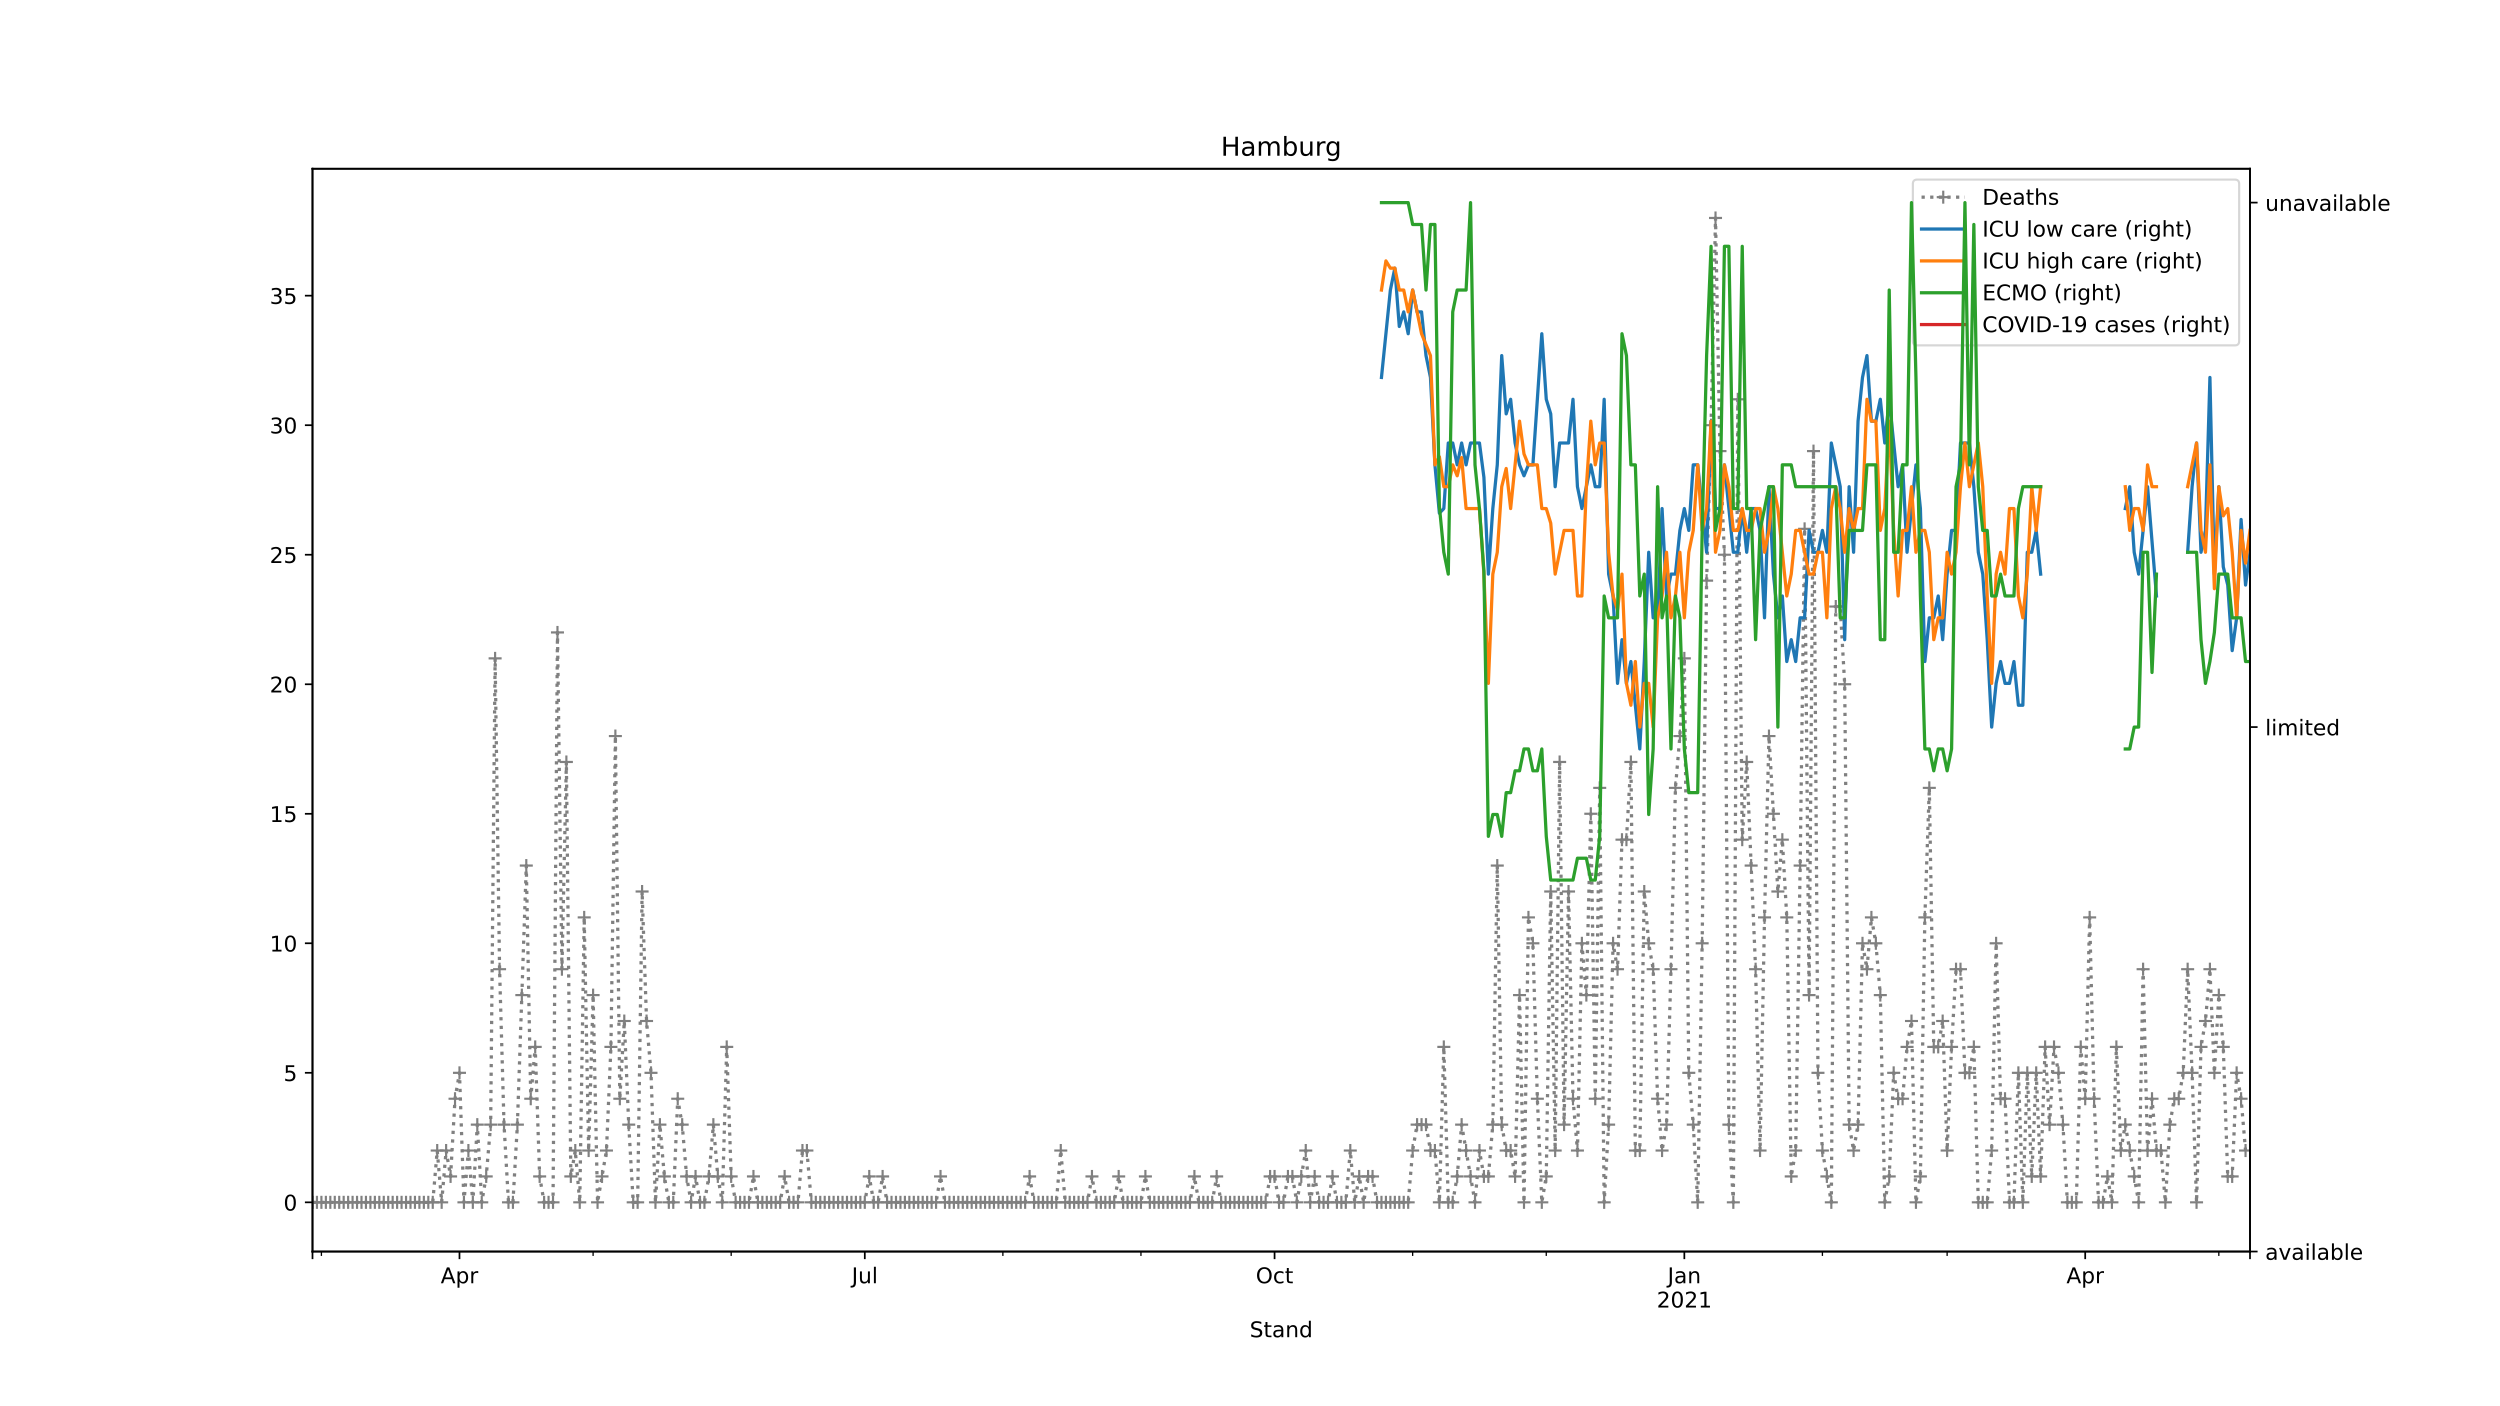 <?xml version="1.0" encoding="utf-8" standalone="no"?>
<!DOCTYPE svg PUBLIC "-//W3C//DTD SVG 1.1//EN"
  "http://www.w3.org/Graphics/SVG/1.1/DTD/svg11.dtd">
<!-- Created with matplotlib (https://matplotlib.org/) -->
<svg height="648pt" version="1.1" viewBox="0 0 1152 648" width="1152pt" xmlns="http://www.w3.org/2000/svg" xmlns:xlink="http://www.w3.org/1999/xlink">
 <defs>
  <style type="text/css">
*{stroke-linecap:butt;stroke-linejoin:round;}
  </style>
 </defs>
 <g id="figure_1">
  <g id="patch_1">
   <path d="M 0 648 
L 1152 648 
L 1152 0 
L 0 0 
z
" style="fill:#ffffff;"/>
  </g>
  <g id="axes_1">
   <g id="patch_2">
    <path d="M 144 576.72 
L 1036.8 576.72 
L 1036.8 77.76 
L 144 77.76 
z
" style="fill:#ffffff;"/>
   </g>
   <g id="matplotlib.axis_1">
    <g id="xtick_1">
     <g id="line2d_1">
      <defs>
       <path d="M 0 0 
L 0 3.5 
" id="mc589b7a742" style="stroke:#000000;stroke-width:0.8;"/>
      </defs>
      <g>
       <use style="stroke:#000000;stroke-width:0.8;" x="144" xlink:href="#mc589b7a742" y="576.72"/>
      </g>
     </g>
    </g>
    <g id="xtick_2">
     <g id="line2d_2">
      <g>
       <use style="stroke:#000000;stroke-width:0.8;" x="211.73" xlink:href="#mc589b7a742" y="576.72"/>
      </g>
     </g>
     <g id="text_1">
      <!-- Apr -->
      <defs>
       <path d="M 34.188 63.188 
L 20.797 26.906 
L 47.609 26.906 
z
M 28.609 72.906 
L 39.797 72.906 
L 67.578 0 
L 57.328 0 
L 50.688 18.703 
L 17.828 18.703 
L 11.188 0 
L 0.781 0 
z
" id="DejaVuSans-65"/>
       <path d="M 18.109 8.203 
L 18.109 -20.797 
L 9.078 -20.797 
L 9.078 54.688 
L 18.109 54.688 
L 18.109 46.391 
Q 20.953 51.266 25.266 53.625 
Q 29.594 56 35.594 56 
Q 45.562 56 51.781 48.094 
Q 58.016 40.188 58.016 27.297 
Q 58.016 14.406 51.781 6.484 
Q 45.562 -1.422 35.594 -1.422 
Q 29.594 -1.422 25.266 0.953 
Q 20.953 3.328 18.109 8.203 
z
M 48.688 27.297 
Q 48.688 37.203 44.609 42.844 
Q 40.531 48.484 33.406 48.484 
Q 26.266 48.484 22.188 42.844 
Q 18.109 37.203 18.109 27.297 
Q 18.109 17.391 22.188 11.75 
Q 26.266 6.109 33.406 6.109 
Q 40.531 6.109 44.609 11.75 
Q 48.688 17.391 48.688 27.297 
z
" id="DejaVuSans-112"/>
       <path d="M 41.109 46.297 
Q 39.594 47.172 37.812 47.578 
Q 36.031 48 33.891 48 
Q 26.266 48 22.188 43.047 
Q 18.109 38.094 18.109 28.812 
L 18.109 0 
L 9.078 0 
L 9.078 54.688 
L 18.109 54.688 
L 18.109 46.188 
Q 20.953 51.172 25.484 53.578 
Q 30.031 56 36.531 56 
Q 37.453 56 38.578 55.875 
Q 39.703 55.766 41.062 55.516 
z
" id="DejaVuSans-114"/>
      </defs>
      <g transform="translate(203.08 591.318)scale(0.1 -0.1)">
       <use xlink:href="#DejaVuSans-65"/>
       <use x="68.408" xlink:href="#DejaVuSans-112"/>
       <use x="131.885" xlink:href="#DejaVuSans-114"/>
      </g>
     </g>
    </g>
    <g id="xtick_3">
     <g id="line2d_3">
      <g>
       <use style="stroke:#000000;stroke-width:0.8;" x="398.499" xlink:href="#mc589b7a742" y="576.72"/>
      </g>
     </g>
     <g id="text_2">
      <!-- Jul -->
      <defs>
       <path d="M 9.812 72.906 
L 19.672 72.906 
L 19.672 5.078 
Q 19.672 -8.109 14.672 -14.062 
Q 9.672 -20.016 -1.422 -20.016 
L -5.172 -20.016 
L -5.172 -11.719 
L -2.094 -11.719 
Q 4.438 -11.719 7.125 -8.047 
Q 9.812 -4.391 9.812 5.078 
z
" id="DejaVuSans-74"/>
       <path d="M 8.5 21.578 
L 8.5 54.688 
L 17.484 54.688 
L 17.484 21.922 
Q 17.484 14.156 20.5 10.266 
Q 23.531 6.391 29.594 6.391 
Q 36.859 6.391 41.078 11.031 
Q 45.312 15.672 45.312 23.688 
L 45.312 54.688 
L 54.297 54.688 
L 54.297 0 
L 45.312 0 
L 45.312 8.406 
Q 42.047 3.422 37.719 1 
Q 33.406 -1.422 27.688 -1.422 
Q 18.266 -1.422 13.375 4.438 
Q 8.5 10.297 8.5 21.578 
z
M 31.109 56 
z
" id="DejaVuSans-117"/>
       <path d="M 9.422 75.984 
L 18.406 75.984 
L 18.406 0 
L 9.422 0 
z
" id="DejaVuSans-108"/>
      </defs>
      <g transform="translate(392.466 591.318)scale(0.1 -0.1)">
       <use xlink:href="#DejaVuSans-74"/>
       <use x="29.492" xlink:href="#DejaVuSans-117"/>
       <use x="92.871" xlink:href="#DejaVuSans-108"/>
      </g>
     </g>
    </g>
    <g id="xtick_4">
     <g id="line2d_4">
      <g>
       <use style="stroke:#000000;stroke-width:0.8;" x="587.321" xlink:href="#mc589b7a742" y="576.72"/>
      </g>
     </g>
     <g id="text_3">
      <!-- Oct -->
      <defs>
       <path d="M 39.406 66.219 
Q 28.656 66.219 22.328 58.203 
Q 16.016 50.203 16.016 36.375 
Q 16.016 22.609 22.328 14.594 
Q 28.656 6.594 39.406 6.594 
Q 50.141 6.594 56.422 14.594 
Q 62.703 22.609 62.703 36.375 
Q 62.703 50.203 56.422 58.203 
Q 50.141 66.219 39.406 66.219 
z
M 39.406 74.219 
Q 54.734 74.219 63.906 63.938 
Q 73.094 53.656 73.094 36.375 
Q 73.094 19.141 63.906 8.859 
Q 54.734 -1.422 39.406 -1.422 
Q 24.031 -1.422 14.812 8.828 
Q 5.609 19.094 5.609 36.375 
Q 5.609 53.656 14.812 63.938 
Q 24.031 74.219 39.406 74.219 
z
" id="DejaVuSans-79"/>
       <path d="M 48.781 52.594 
L 48.781 44.188 
Q 44.969 46.297 41.141 47.344 
Q 37.312 48.391 33.406 48.391 
Q 24.656 48.391 19.812 42.844 
Q 14.984 37.312 14.984 27.297 
Q 14.984 17.281 19.812 11.734 
Q 24.656 6.203 33.406 6.203 
Q 37.312 6.203 41.141 7.25 
Q 44.969 8.297 48.781 10.406 
L 48.781 2.094 
Q 45.016 0.344 40.984 -0.531 
Q 36.969 -1.422 32.422 -1.422 
Q 20.062 -1.422 12.781 6.344 
Q 5.516 14.109 5.516 27.297 
Q 5.516 40.672 12.859 48.328 
Q 20.219 56 33.016 56 
Q 37.156 56 41.109 55.141 
Q 45.062 54.297 48.781 52.594 
z
" id="DejaVuSans-99"/>
       <path d="M 18.312 70.219 
L 18.312 54.688 
L 36.812 54.688 
L 36.812 47.703 
L 18.312 47.703 
L 18.312 18.016 
Q 18.312 11.328 20.141 9.422 
Q 21.969 7.516 27.594 7.516 
L 36.812 7.516 
L 36.812 0 
L 27.594 0 
Q 17.188 0 13.234 3.875 
Q 9.281 7.766 9.281 18.016 
L 9.281 47.703 
L 2.688 47.703 
L 2.688 54.688 
L 9.281 54.688 
L 9.281 70.219 
z
" id="DejaVuSans-116"/>
      </defs>
      <g transform="translate(578.676 591.318)scale(0.1 -0.1)">
       <use xlink:href="#DejaVuSans-79"/>
       <use x="78.711" xlink:href="#DejaVuSans-99"/>
       <use x="133.691" xlink:href="#DejaVuSans-116"/>
      </g>
     </g>
    </g>
    <g id="xtick_5">
     <g id="line2d_5">
      <g>
       <use style="stroke:#000000;stroke-width:0.8;" x="776.143" xlink:href="#mc589b7a742" y="576.72"/>
      </g>
     </g>
     <g id="text_4">
      <!-- Jan -->
      <defs>
       <path d="M 34.281 27.484 
Q 23.391 27.484 19.188 25 
Q 14.984 22.516 14.984 16.5 
Q 14.984 11.719 18.141 8.906 
Q 21.297 6.109 26.703 6.109 
Q 34.188 6.109 38.703 11.406 
Q 43.219 16.703 43.219 25.484 
L 43.219 27.484 
z
M 52.203 31.203 
L 52.203 0 
L 43.219 0 
L 43.219 8.297 
Q 40.141 3.328 35.547 0.953 
Q 30.953 -1.422 24.312 -1.422 
Q 15.922 -1.422 10.953 3.297 
Q 6 8.016 6 15.922 
Q 6 25.141 12.172 29.828 
Q 18.359 34.516 30.609 34.516 
L 43.219 34.516 
L 43.219 35.406 
Q 43.219 41.609 39.141 45 
Q 35.062 48.391 27.688 48.391 
Q 23 48.391 18.547 47.266 
Q 14.109 46.141 10.016 43.891 
L 10.016 52.203 
Q 14.938 54.109 19.578 55.047 
Q 24.219 56 28.609 56 
Q 40.484 56 46.344 49.844 
Q 52.203 43.703 52.203 31.203 
z
" id="DejaVuSans-97"/>
       <path d="M 54.891 33.016 
L 54.891 0 
L 45.906 0 
L 45.906 32.719 
Q 45.906 40.484 42.875 44.328 
Q 39.844 48.188 33.797 48.188 
Q 26.516 48.188 22.312 43.547 
Q 18.109 38.922 18.109 30.906 
L 18.109 0 
L 9.078 0 
L 9.078 54.688 
L 18.109 54.688 
L 18.109 46.188 
Q 21.344 51.125 25.703 53.562 
Q 30.078 56 35.797 56 
Q 45.219 56 50.047 50.172 
Q 54.891 44.344 54.891 33.016 
z
" id="DejaVuSans-110"/>
      </defs>
      <g transform="translate(768.436 591.318)scale(0.1 -0.1)">
       <use xlink:href="#DejaVuSans-74"/>
       <use x="29.492" xlink:href="#DejaVuSans-97"/>
       <use x="90.771" xlink:href="#DejaVuSans-110"/>
      </g>
      <!-- 2021 -->
      <defs>
       <path d="M 19.188 8.297 
L 53.609 8.297 
L 53.609 0 
L 7.328 0 
L 7.328 8.297 
Q 12.938 14.109 22.625 23.891 
Q 32.328 33.688 34.812 36.531 
Q 39.547 41.844 41.422 45.531 
Q 43.312 49.219 43.312 52.781 
Q 43.312 58.594 39.234 62.25 
Q 35.156 65.922 28.609 65.922 
Q 23.969 65.922 18.812 64.312 
Q 13.672 62.703 7.812 59.422 
L 7.812 69.391 
Q 13.766 71.781 18.938 73 
Q 24.125 74.219 28.422 74.219 
Q 39.75 74.219 46.484 68.547 
Q 53.219 62.891 53.219 53.422 
Q 53.219 48.922 51.531 44.891 
Q 49.859 40.875 45.406 35.406 
Q 44.188 33.984 37.641 27.219 
Q 31.109 20.453 19.188 8.297 
z
" id="DejaVuSans-50"/>
       <path d="M 31.781 66.406 
Q 24.172 66.406 20.328 58.906 
Q 16.5 51.422 16.5 36.375 
Q 16.5 21.391 20.328 13.891 
Q 24.172 6.391 31.781 6.391 
Q 39.453 6.391 43.281 13.891 
Q 47.125 21.391 47.125 36.375 
Q 47.125 51.422 43.281 58.906 
Q 39.453 66.406 31.781 66.406 
z
M 31.781 74.219 
Q 44.047 74.219 50.516 64.516 
Q 56.984 54.828 56.984 36.375 
Q 56.984 17.969 50.516 8.266 
Q 44.047 -1.422 31.781 -1.422 
Q 19.531 -1.422 13.062 8.266 
Q 6.594 17.969 6.594 36.375 
Q 6.594 54.828 13.062 64.516 
Q 19.531 74.219 31.781 74.219 
z
" id="DejaVuSans-48"/>
       <path d="M 12.406 8.297 
L 28.516 8.297 
L 28.516 63.922 
L 10.984 60.406 
L 10.984 69.391 
L 28.422 72.906 
L 38.281 72.906 
L 38.281 8.297 
L 54.391 8.297 
L 54.391 0 
L 12.406 0 
z
" id="DejaVuSans-49"/>
      </defs>
      <g transform="translate(763.418 602.516)scale(0.1 -0.1)">
       <use xlink:href="#DejaVuSans-50"/>
       <use x="63.623" xlink:href="#DejaVuSans-48"/>
       <use x="127.246" xlink:href="#DejaVuSans-50"/>
       <use x="190.869" xlink:href="#DejaVuSans-49"/>
      </g>
     </g>
    </g>
    <g id="xtick_6">
     <g id="line2d_6">
      <g>
       <use style="stroke:#000000;stroke-width:0.8;" x="960.861" xlink:href="#mc589b7a742" y="576.72"/>
      </g>
     </g>
     <g id="text_5">
      <!-- Apr -->
      <g transform="translate(952.211 591.318)scale(0.1 -0.1)">
       <use xlink:href="#DejaVuSans-65"/>
       <use x="68.408" xlink:href="#DejaVuSans-112"/>
       <use x="131.885" xlink:href="#DejaVuSans-114"/>
      </g>
     </g>
    </g>
    <g id="xtick_7">
     <g id="line2d_7">
      <g>
       <use style="stroke:#000000;stroke-width:0.8;" x="1036.8" xlink:href="#mc589b7a742" y="576.72"/>
      </g>
     </g>
    </g>
    <g id="xtick_8">
     <g id="line2d_8">
      <defs>
       <path d="M 0 0 
L 0 2 
" id="mc4644ba874" style="stroke:#000000;stroke-width:0.6;"/>
      </defs>
      <g>
       <use style="stroke:#000000;stroke-width:0.6;" x="148.105" xlink:href="#mc4644ba874" y="576.72"/>
      </g>
     </g>
    </g>
    <g id="xtick_9">
     <g id="line2d_9">
      <g>
       <use style="stroke:#000000;stroke-width:0.6;" x="273.302" xlink:href="#mc4644ba874" y="576.72"/>
      </g>
     </g>
    </g>
    <g id="xtick_10">
     <g id="line2d_10">
      <g>
       <use style="stroke:#000000;stroke-width:0.6;" x="336.927" xlink:href="#mc4644ba874" y="576.72"/>
      </g>
     </g>
    </g>
    <g id="xtick_11">
     <g id="line2d_11">
      <g>
       <use style="stroke:#000000;stroke-width:0.6;" x="462.124" xlink:href="#mc4644ba874" y="576.72"/>
      </g>
     </g>
    </g>
    <g id="xtick_12">
     <g id="line2d_12">
      <g>
       <use style="stroke:#000000;stroke-width:0.6;" x="525.749" xlink:href="#mc4644ba874" y="576.72"/>
      </g>
     </g>
    </g>
    <g id="xtick_13">
     <g id="line2d_13">
      <g>
       <use style="stroke:#000000;stroke-width:0.6;" x="650.946" xlink:href="#mc4644ba874" y="576.72"/>
      </g>
     </g>
    </g>
    <g id="xtick_14">
     <g id="line2d_14">
      <g>
       <use style="stroke:#000000;stroke-width:0.6;" x="712.519" xlink:href="#mc4644ba874" y="576.72"/>
      </g>
     </g>
    </g>
    <g id="xtick_15">
     <g id="line2d_15">
      <g>
       <use style="stroke:#000000;stroke-width:0.6;" x="839.768" xlink:href="#mc4644ba874" y="576.72"/>
      </g>
     </g>
    </g>
    <g id="xtick_16">
     <g id="line2d_16">
      <g>
       <use style="stroke:#000000;stroke-width:0.6;" x="897.236" xlink:href="#mc4644ba874" y="576.72"/>
      </g>
     </g>
    </g>
    <g id="xtick_17">
     <g id="line2d_17">
      <g>
       <use style="stroke:#000000;stroke-width:0.6;" x="1022.433" xlink:href="#mc4644ba874" y="576.72"/>
      </g>
     </g>
    </g>
    <g id="text_6">
     <!-- Stand -->
     <defs>
      <path d="M 53.516 70.516 
L 53.516 60.891 
Q 47.906 63.578 42.922 64.891 
Q 37.938 66.219 33.297 66.219 
Q 25.25 66.219 20.875 63.094 
Q 16.5 59.969 16.5 54.203 
Q 16.5 49.359 19.406 46.891 
Q 22.312 44.438 30.422 42.922 
L 36.375 41.703 
Q 47.406 39.594 52.656 34.297 
Q 57.906 29 57.906 20.125 
Q 57.906 9.516 50.797 4.047 
Q 43.703 -1.422 29.984 -1.422 
Q 24.812 -1.422 18.969 -0.25 
Q 13.141 0.922 6.891 3.219 
L 6.891 13.375 
Q 12.891 10.016 18.656 8.297 
Q 24.422 6.594 29.984 6.594 
Q 38.422 6.594 43.016 9.906 
Q 47.609 13.234 47.609 19.391 
Q 47.609 24.75 44.312 27.781 
Q 41.016 30.812 33.5 32.328 
L 27.484 33.5 
Q 16.453 35.688 11.516 40.375 
Q 6.594 45.062 6.594 53.422 
Q 6.594 63.094 13.406 68.656 
Q 20.219 74.219 32.172 74.219 
Q 37.312 74.219 42.625 73.281 
Q 47.953 72.359 53.516 70.516 
z
" id="DejaVuSans-83"/>
      <path d="M 45.406 46.391 
L 45.406 75.984 
L 54.391 75.984 
L 54.391 0 
L 45.406 0 
L 45.406 8.203 
Q 42.578 3.328 38.25 0.953 
Q 33.938 -1.422 27.875 -1.422 
Q 17.969 -1.422 11.734 6.484 
Q 5.516 14.406 5.516 27.297 
Q 5.516 40.188 11.734 48.094 
Q 17.969 56 27.875 56 
Q 33.938 56 38.25 53.625 
Q 42.578 51.266 45.406 46.391 
z
M 14.797 27.297 
Q 14.797 17.391 18.875 11.75 
Q 22.953 6.109 30.078 6.109 
Q 37.203 6.109 41.297 11.75 
Q 45.406 17.391 45.406 27.297 
Q 45.406 37.203 41.297 42.844 
Q 37.203 48.484 30.078 48.484 
Q 22.953 48.484 18.875 42.844 
Q 14.797 37.203 14.797 27.297 
z
" id="DejaVuSans-100"/>
     </defs>
     <g transform="translate(575.859 616.194)scale(0.1 -0.1)">
      <use xlink:href="#DejaVuSans-83"/>
      <use x="63.477" xlink:href="#DejaVuSans-116"/>
      <use x="102.686" xlink:href="#DejaVuSans-97"/>
      <use x="163.965" xlink:href="#DejaVuSans-110"/>
      <use x="227.344" xlink:href="#DejaVuSans-100"/>
     </g>
    </g>
   </g>
   <g id="matplotlib.axis_2">
    <g id="ytick_1">
     <g id="line2d_18">
      <defs>
       <path d="M 0 0 
L -3.5 0 
" id="mfe2e5e058d" style="stroke:#000000;stroke-width:0.8;"/>
      </defs>
      <g>
       <use style="stroke:#000000;stroke-width:0.8;" x="144" xlink:href="#mfe2e5e058d" y="554.04"/>
      </g>
     </g>
     <g id="text_7">
      <!-- 0 -->
      <g transform="translate(130.637 557.839)scale(0.1 -0.1)">
       <use xlink:href="#DejaVuSans-48"/>
      </g>
     </g>
    </g>
    <g id="ytick_2">
     <g id="line2d_19">
      <g>
       <use style="stroke:#000000;stroke-width:0.8;" x="144" xlink:href="#mfe2e5e058d" y="494.356"/>
      </g>
     </g>
     <g id="text_8">
      <!-- 5 -->
      <defs>
       <path d="M 10.797 72.906 
L 49.516 72.906 
L 49.516 64.594 
L 19.828 64.594 
L 19.828 46.734 
Q 21.969 47.469 24.109 47.828 
Q 26.266 48.188 28.422 48.188 
Q 40.625 48.188 47.75 41.5 
Q 54.891 34.812 54.891 23.391 
Q 54.891 11.625 47.562 5.094 
Q 40.234 -1.422 26.906 -1.422 
Q 22.312 -1.422 17.547 -0.641 
Q 12.797 0.141 7.719 1.703 
L 7.719 11.625 
Q 12.109 9.234 16.797 8.062 
Q 21.484 6.891 26.703 6.891 
Q 35.156 6.891 40.078 11.328 
Q 45.016 15.766 45.016 23.391 
Q 45.016 31 40.078 35.438 
Q 35.156 39.891 26.703 39.891 
Q 22.75 39.891 18.812 39.016 
Q 14.891 38.141 10.797 36.281 
z
" id="DejaVuSans-53"/>
      </defs>
      <g transform="translate(130.637 498.155)scale(0.1 -0.1)">
       <use xlink:href="#DejaVuSans-53"/>
      </g>
     </g>
    </g>
    <g id="ytick_3">
     <g id="line2d_20">
      <g>
       <use style="stroke:#000000;stroke-width:0.8;" x="144" xlink:href="#mfe2e5e058d" y="434.672"/>
      </g>
     </g>
     <g id="text_9">
      <!-- 10 -->
      <g transform="translate(124.275 438.471)scale(0.1 -0.1)">
       <use xlink:href="#DejaVuSans-49"/>
       <use x="63.623" xlink:href="#DejaVuSans-48"/>
      </g>
     </g>
    </g>
    <g id="ytick_4">
     <g id="line2d_21">
      <g>
       <use style="stroke:#000000;stroke-width:0.8;" x="144" xlink:href="#mfe2e5e058d" y="374.987"/>
      </g>
     </g>
     <g id="text_10">
      <!-- 15 -->
      <g transform="translate(124.275 378.787)scale(0.1 -0.1)">
       <use xlink:href="#DejaVuSans-49"/>
       <use x="63.623" xlink:href="#DejaVuSans-53"/>
      </g>
     </g>
    </g>
    <g id="ytick_5">
     <g id="line2d_22">
      <g>
       <use style="stroke:#000000;stroke-width:0.8;" x="144" xlink:href="#mfe2e5e058d" y="315.303"/>
      </g>
     </g>
     <g id="text_11">
      <!-- 20 -->
      <g transform="translate(124.275 319.102)scale(0.1 -0.1)">
       <use xlink:href="#DejaVuSans-50"/>
       <use x="63.623" xlink:href="#DejaVuSans-48"/>
      </g>
     </g>
    </g>
    <g id="ytick_6">
     <g id="line2d_23">
      <g>
       <use style="stroke:#000000;stroke-width:0.8;" x="144" xlink:href="#mfe2e5e058d" y="255.619"/>
      </g>
     </g>
     <g id="text_12">
      <!-- 25 -->
      <g transform="translate(124.275 259.418)scale(0.1 -0.1)">
       <use xlink:href="#DejaVuSans-50"/>
       <use x="63.623" xlink:href="#DejaVuSans-53"/>
      </g>
     </g>
    </g>
    <g id="ytick_7">
     <g id="line2d_24">
      <g>
       <use style="stroke:#000000;stroke-width:0.8;" x="144" xlink:href="#mfe2e5e058d" y="195.935"/>
      </g>
     </g>
     <g id="text_13">
      <!-- 30 -->
      <defs>
       <path d="M 40.578 39.312 
Q 47.656 37.797 51.625 33 
Q 55.609 28.219 55.609 21.188 
Q 55.609 10.406 48.188 4.484 
Q 40.766 -1.422 27.094 -1.422 
Q 22.516 -1.422 17.656 -0.516 
Q 12.797 0.391 7.625 2.203 
L 7.625 11.719 
Q 11.719 9.328 16.594 8.109 
Q 21.484 6.891 26.812 6.891 
Q 36.078 6.891 40.938 10.547 
Q 45.797 14.203 45.797 21.188 
Q 45.797 27.641 41.281 31.266 
Q 36.766 34.906 28.719 34.906 
L 20.219 34.906 
L 20.219 43.016 
L 29.109 43.016 
Q 36.375 43.016 40.234 45.922 
Q 44.094 48.828 44.094 54.297 
Q 44.094 59.906 40.109 62.906 
Q 36.141 65.922 28.719 65.922 
Q 24.656 65.922 20.016 65.031 
Q 15.375 64.156 9.812 62.312 
L 9.812 71.094 
Q 15.438 72.656 20.344 73.438 
Q 25.25 74.219 29.594 74.219 
Q 40.828 74.219 47.359 69.109 
Q 53.906 64.016 53.906 55.328 
Q 53.906 49.266 50.438 45.094 
Q 46.969 40.922 40.578 39.312 
z
" id="DejaVuSans-51"/>
      </defs>
      <g transform="translate(124.275 199.734)scale(0.1 -0.1)">
       <use xlink:href="#DejaVuSans-51"/>
       <use x="63.623" xlink:href="#DejaVuSans-48"/>
      </g>
     </g>
    </g>
    <g id="ytick_8">
     <g id="line2d_25">
      <g>
       <use style="stroke:#000000;stroke-width:0.8;" x="144" xlink:href="#mfe2e5e058d" y="136.251"/>
      </g>
     </g>
     <g id="text_14">
      <!-- 35 -->
      <g transform="translate(124.275 140.05)scale(0.1 -0.1)">
       <use xlink:href="#DejaVuSans-51"/>
       <use x="63.623" xlink:href="#DejaVuSans-53"/>
      </g>
     </g>
    </g>
   </g>
   <g id="line2d_26">
    <path clip-path="url(#p74327788d7)" d="M 144 554.04 
L 199.415 554.04 
L 201.468 530.166 
L 203.52 554.04 
L 205.572 530.166 
L 207.625 542.103 
L 209.677 506.293 
L 211.73 494.356 
L 213.782 554.04 
L 215.834 530.166 
L 217.887 554.04 
L 219.939 518.229 
L 221.992 554.04 
L 224.044 542.103 
L 226.097 518.229 
L 228.149 303.366 
L 230.201 446.608 
L 232.254 518.229 
L 234.306 554.04 
L 236.359 554.04 
L 238.411 518.229 
L 242.516 398.861 
L 244.568 506.293 
L 246.621 482.419 
L 248.673 542.103 
L 250.726 554.04 
L 254.83 554.04 
L 256.883 291.429 
L 258.935 446.608 
L 260.988 351.114 
L 263.04 542.103 
L 265.092 530.166 
L 267.145 554.04 
L 269.197 422.735 
L 271.25 530.166 
L 273.302 458.545 
L 275.354 554.04 
L 279.459 530.166 
L 281.512 482.419 
L 283.564 339.177 
L 285.617 506.293 
L 287.669 470.482 
L 289.721 518.229 
L 291.774 554.04 
L 293.826 554.04 
L 295.879 410.798 
L 297.931 470.482 
L 299.983 494.356 
L 302.036 554.04 
L 304.088 518.229 
L 306.141 542.103 
L 308.193 554.04 
L 310.246 554.04 
L 312.298 506.293 
L 314.35 518.229 
L 316.403 542.103 
L 318.455 554.04 
L 320.508 542.103 
L 322.56 554.04 
L 324.612 554.04 
L 326.665 542.103 
L 328.717 518.229 
L 330.77 542.103 
L 332.822 554.04 
L 334.874 482.419 
L 336.927 542.103 
L 338.979 554.04 
L 345.137 554.04 
L 347.189 542.103 
L 349.241 554.04 
L 359.503 554.04 
L 361.556 542.103 
L 363.608 554.04 
L 367.713 554.04 
L 369.766 530.166 
L 371.818 530.166 
L 373.87 554.04 
L 398.499 554.04 
L 400.552 542.103 
L 402.604 554.04 
L 404.657 554.04 
L 406.709 542.103 
L 408.761 554.04 
L 431.338 554.04 
L 433.39 542.103 
L 435.443 554.04 
L 472.386 554.04 
L 474.439 542.103 
L 476.491 554.04 
L 486.753 554.04 
L 488.806 530.166 
L 490.858 554.04 
L 501.12 554.04 
L 503.172 542.103 
L 505.225 554.04 
L 513.434 554.04 
L 515.487 542.103 
L 517.539 554.04 
L 525.749 554.04 
L 527.801 542.103 
L 529.854 554.04 
L 548.326 554.04 
L 550.378 542.103 
L 552.43 554.04 
L 558.588 554.04 
L 560.64 542.103 
L 562.692 554.04 
L 583.217 554.04 
L 585.269 542.103 
L 587.321 542.103 
L 589.374 554.04 
L 591.426 554.04 
L 593.479 542.103 
L 595.531 542.103 
L 597.583 554.04 
L 601.688 530.166 
L 603.741 554.04 
L 605.793 542.103 
L 607.846 554.04 
L 611.95 554.04 
L 614.003 542.103 
L 616.055 554.04 
L 620.16 554.04 
L 622.212 530.166 
L 624.265 554.04 
L 626.317 542.103 
L 628.37 554.04 
L 630.422 542.103 
L 632.474 542.103 
L 634.527 554.04 
L 648.894 554.04 
L 650.946 530.166 
L 652.999 518.229 
L 657.103 518.229 
L 659.156 530.166 
L 661.208 530.166 
L 663.261 554.04 
L 665.313 482.419 
L 667.366 554.04 
L 669.418 554.04 
L 671.47 542.103 
L 673.523 518.229 
L 679.68 554.04 
L 681.732 530.166 
L 683.785 542.103 
L 685.837 542.103 
L 687.89 518.229 
L 689.942 398.861 
L 691.994 518.229 
L 694.047 530.166 
L 696.099 530.166 
L 698.152 542.103 
L 700.204 458.545 
L 702.257 554.04 
L 704.309 422.735 
L 706.361 434.672 
L 708.414 506.293 
L 710.466 554.04 
L 712.519 542.103 
L 714.571 410.798 
L 716.623 530.166 
L 718.676 351.114 
L 720.728 518.229 
L 722.781 410.798 
L 724.833 506.293 
L 726.886 530.166 
L 728.938 434.672 
L 730.99 458.545 
L 733.043 374.987 
L 735.095 506.293 
L 737.148 363.051 
L 739.2 554.04 
L 741.252 518.229 
L 743.305 434.672 
L 745.357 446.608 
L 747.41 386.924 
L 749.462 386.924 
L 751.514 351.114 
L 753.567 530.166 
L 755.619 530.166 
L 757.672 410.798 
L 759.724 434.672 
L 761.777 446.608 
L 763.829 506.293 
L 765.881 530.166 
L 767.934 518.229 
L 769.986 446.608 
L 772.039 363.051 
L 774.091 339.177 
L 776.143 303.366 
L 778.196 494.356 
L 780.248 518.229 
L 782.301 554.04 
L 784.353 434.672 
L 786.406 267.556 
L 788.458 195.935 
L 790.51 100.44 
L 792.563 207.872 
L 794.615 255.619 
L 796.668 518.229 
L 798.72 554.04 
L 800.772 183.998 
L 802.825 386.924 
L 804.877 351.114 
L 808.982 446.608 
L 811.034 530.166 
L 813.087 422.735 
L 815.139 339.177 
L 819.244 410.798 
L 821.297 386.924 
L 823.349 422.735 
L 825.401 542.103 
L 827.454 530.166 
L 829.506 398.861 
L 831.559 243.682 
L 833.611 458.545 
L 835.663 207.872 
L 837.716 494.356 
L 839.768 530.166 
L 843.873 554.04 
L 845.926 279.493 
L 847.978 279.493 
L 850.03 315.303 
L 852.083 518.229 
L 854.135 530.166 
L 856.188 518.229 
L 858.24 434.672 
L 860.292 446.608 
L 862.345 422.735 
L 864.397 434.672 
L 866.45 458.545 
L 868.502 554.04 
L 870.554 542.103 
L 872.607 494.356 
L 874.659 506.293 
L 876.712 506.293 
L 878.764 482.419 
L 880.817 470.482 
L 882.869 554.04 
L 884.921 542.103 
L 886.974 422.735 
L 889.026 363.051 
L 891.079 482.419 
L 893.131 482.419 
L 895.183 470.482 
L 897.236 530.166 
L 899.288 482.419 
L 901.341 446.608 
L 903.393 446.608 
L 905.446 494.356 
L 907.498 494.356 
L 909.55 482.419 
L 911.603 554.04 
L 915.708 554.04 
L 917.76 530.166 
L 919.812 434.672 
L 921.865 506.293 
L 923.917 506.293 
L 925.97 554.04 
L 928.022 554.04 
L 930.074 494.356 
L 932.127 554.04 
L 934.179 494.356 
L 936.232 542.103 
L 938.284 494.356 
L 940.337 542.103 
L 942.389 482.419 
L 944.441 518.229 
L 946.494 482.419 
L 948.546 494.356 
L 950.599 518.229 
L 952.651 554.04 
L 956.756 554.04 
L 958.808 482.419 
L 960.861 506.293 
L 962.913 422.735 
L 964.966 506.293 
L 967.018 554.04 
L 969.07 554.04 
L 971.123 542.103 
L 973.175 554.04 
L 975.228 482.419 
L 977.28 530.166 
L 979.332 518.229 
L 985.49 554.04 
L 987.542 446.608 
L 989.594 530.166 
L 991.647 506.293 
L 993.699 530.166 
L 995.752 530.166 
L 997.804 554.04 
L 999.857 518.229 
L 1001.909 506.293 
L 1003.961 506.293 
L 1006.014 494.356 
L 1008.066 446.608 
L 1010.119 494.356 
L 1012.171 554.04 
L 1014.223 482.419 
L 1016.276 470.482 
L 1018.328 446.608 
L 1020.381 494.356 
L 1022.433 458.545 
L 1024.486 482.419 
L 1026.538 542.103 
L 1028.59 542.103 
L 1030.643 494.356 
L 1032.695 506.293 
L 1034.748 530.166 
L 1034.748 530.166 
" style="fill:none;stroke:#808080;stroke-dasharray:1.5,2.475;stroke-dashoffset:0;stroke-width:1.5;"/>
    <defs>
     <path d="M -3 0 
L 3 0 
M 0 3 
L 0 -3 
" id="m81363d6197" style="stroke:#808080;"/>
    </defs>
    <g clip-path="url(#p74327788d7)">
     <use style="fill:#808080;stroke:#808080;" x="144" xlink:href="#m81363d6197" y="554.04"/>
     <use style="fill:#808080;stroke:#808080;" x="146.052" xlink:href="#m81363d6197" y="554.04"/>
     <use style="fill:#808080;stroke:#808080;" x="148.105" xlink:href="#m81363d6197" y="554.04"/>
     <use style="fill:#808080;stroke:#808080;" x="150.157" xlink:href="#m81363d6197" y="554.04"/>
     <use style="fill:#808080;stroke:#808080;" x="152.21" xlink:href="#m81363d6197" y="554.04"/>
     <use style="fill:#808080;stroke:#808080;" x="154.262" xlink:href="#m81363d6197" y="554.04"/>
     <use style="fill:#808080;stroke:#808080;" x="156.314" xlink:href="#m81363d6197" y="554.04"/>
     <use style="fill:#808080;stroke:#808080;" x="158.367" xlink:href="#m81363d6197" y="554.04"/>
     <use style="fill:#808080;stroke:#808080;" x="160.419" xlink:href="#m81363d6197" y="554.04"/>
     <use style="fill:#808080;stroke:#808080;" x="162.472" xlink:href="#m81363d6197" y="554.04"/>
     <use style="fill:#808080;stroke:#808080;" x="164.524" xlink:href="#m81363d6197" y="554.04"/>
     <use style="fill:#808080;stroke:#808080;" x="166.577" xlink:href="#m81363d6197" y="554.04"/>
     <use style="fill:#808080;stroke:#808080;" x="168.629" xlink:href="#m81363d6197" y="554.04"/>
     <use style="fill:#808080;stroke:#808080;" x="170.681" xlink:href="#m81363d6197" y="554.04"/>
     <use style="fill:#808080;stroke:#808080;" x="172.734" xlink:href="#m81363d6197" y="554.04"/>
     <use style="fill:#808080;stroke:#808080;" x="174.786" xlink:href="#m81363d6197" y="554.04"/>
     <use style="fill:#808080;stroke:#808080;" x="176.839" xlink:href="#m81363d6197" y="554.04"/>
     <use style="fill:#808080;stroke:#808080;" x="178.891" xlink:href="#m81363d6197" y="554.04"/>
     <use style="fill:#808080;stroke:#808080;" x="180.943" xlink:href="#m81363d6197" y="554.04"/>
     <use style="fill:#808080;stroke:#808080;" x="182.996" xlink:href="#m81363d6197" y="554.04"/>
     <use style="fill:#808080;stroke:#808080;" x="185.048" xlink:href="#m81363d6197" y="554.04"/>
     <use style="fill:#808080;stroke:#808080;" x="187.101" xlink:href="#m81363d6197" y="554.04"/>
     <use style="fill:#808080;stroke:#808080;" x="189.153" xlink:href="#m81363d6197" y="554.04"/>
     <use style="fill:#808080;stroke:#808080;" x="191.206" xlink:href="#m81363d6197" y="554.04"/>
     <use style="fill:#808080;stroke:#808080;" x="193.258" xlink:href="#m81363d6197" y="554.04"/>
     <use style="fill:#808080;stroke:#808080;" x="195.31" xlink:href="#m81363d6197" y="554.04"/>
     <use style="fill:#808080;stroke:#808080;" x="197.363" xlink:href="#m81363d6197" y="554.04"/>
     <use style="fill:#808080;stroke:#808080;" x="199.415" xlink:href="#m81363d6197" y="554.04"/>
     <use style="fill:#808080;stroke:#808080;" x="201.468" xlink:href="#m81363d6197" y="530.166"/>
     <use style="fill:#808080;stroke:#808080;" x="203.52" xlink:href="#m81363d6197" y="554.04"/>
     <use style="fill:#808080;stroke:#808080;" x="205.572" xlink:href="#m81363d6197" y="530.166"/>
     <use style="fill:#808080;stroke:#808080;" x="207.625" xlink:href="#m81363d6197" y="542.103"/>
     <use style="fill:#808080;stroke:#808080;" x="209.677" xlink:href="#m81363d6197" y="506.293"/>
     <use style="fill:#808080;stroke:#808080;" x="211.73" xlink:href="#m81363d6197" y="494.356"/>
     <use style="fill:#808080;stroke:#808080;" x="213.782" xlink:href="#m81363d6197" y="554.04"/>
     <use style="fill:#808080;stroke:#808080;" x="215.834" xlink:href="#m81363d6197" y="530.166"/>
     <use style="fill:#808080;stroke:#808080;" x="217.887" xlink:href="#m81363d6197" y="554.04"/>
     <use style="fill:#808080;stroke:#808080;" x="219.939" xlink:href="#m81363d6197" y="518.229"/>
     <use style="fill:#808080;stroke:#808080;" x="221.992" xlink:href="#m81363d6197" y="554.04"/>
     <use style="fill:#808080;stroke:#808080;" x="224.044" xlink:href="#m81363d6197" y="542.103"/>
     <use style="fill:#808080;stroke:#808080;" x="226.097" xlink:href="#m81363d6197" y="518.229"/>
     <use style="fill:#808080;stroke:#808080;" x="228.149" xlink:href="#m81363d6197" y="303.366"/>
     <use style="fill:#808080;stroke:#808080;" x="230.201" xlink:href="#m81363d6197" y="446.608"/>
     <use style="fill:#808080;stroke:#808080;" x="232.254" xlink:href="#m81363d6197" y="518.229"/>
     <use style="fill:#808080;stroke:#808080;" x="234.306" xlink:href="#m81363d6197" y="554.04"/>
     <use style="fill:#808080;stroke:#808080;" x="236.359" xlink:href="#m81363d6197" y="554.04"/>
     <use style="fill:#808080;stroke:#808080;" x="238.411" xlink:href="#m81363d6197" y="518.229"/>
     <use style="fill:#808080;stroke:#808080;" x="240.463" xlink:href="#m81363d6197" y="458.545"/>
     <use style="fill:#808080;stroke:#808080;" x="242.516" xlink:href="#m81363d6197" y="398.861"/>
     <use style="fill:#808080;stroke:#808080;" x="244.568" xlink:href="#m81363d6197" y="506.293"/>
     <use style="fill:#808080;stroke:#808080;" x="246.621" xlink:href="#m81363d6197" y="482.419"/>
     <use style="fill:#808080;stroke:#808080;" x="248.673" xlink:href="#m81363d6197" y="542.103"/>
     <use style="fill:#808080;stroke:#808080;" x="250.726" xlink:href="#m81363d6197" y="554.04"/>
     <use style="fill:#808080;stroke:#808080;" x="252.778" xlink:href="#m81363d6197" y="554.04"/>
     <use style="fill:#808080;stroke:#808080;" x="254.83" xlink:href="#m81363d6197" y="554.04"/>
     <use style="fill:#808080;stroke:#808080;" x="256.883" xlink:href="#m81363d6197" y="291.429"/>
     <use style="fill:#808080;stroke:#808080;" x="258.935" xlink:href="#m81363d6197" y="446.608"/>
     <use style="fill:#808080;stroke:#808080;" x="260.988" xlink:href="#m81363d6197" y="351.114"/>
     <use style="fill:#808080;stroke:#808080;" x="263.04" xlink:href="#m81363d6197" y="542.103"/>
     <use style="fill:#808080;stroke:#808080;" x="265.092" xlink:href="#m81363d6197" y="530.166"/>
     <use style="fill:#808080;stroke:#808080;" x="267.145" xlink:href="#m81363d6197" y="554.04"/>
     <use style="fill:#808080;stroke:#808080;" x="269.197" xlink:href="#m81363d6197" y="422.735"/>
     <use style="fill:#808080;stroke:#808080;" x="271.25" xlink:href="#m81363d6197" y="530.166"/>
     <use style="fill:#808080;stroke:#808080;" x="273.302" xlink:href="#m81363d6197" y="458.545"/>
     <use style="fill:#808080;stroke:#808080;" x="275.354" xlink:href="#m81363d6197" y="554.04"/>
     <use style="fill:#808080;stroke:#808080;" x="277.407" xlink:href="#m81363d6197" y="542.103"/>
     <use style="fill:#808080;stroke:#808080;" x="279.459" xlink:href="#m81363d6197" y="530.166"/>
     <use style="fill:#808080;stroke:#808080;" x="281.512" xlink:href="#m81363d6197" y="482.419"/>
     <use style="fill:#808080;stroke:#808080;" x="283.564" xlink:href="#m81363d6197" y="339.177"/>
     <use style="fill:#808080;stroke:#808080;" x="285.617" xlink:href="#m81363d6197" y="506.293"/>
     <use style="fill:#808080;stroke:#808080;" x="287.669" xlink:href="#m81363d6197" y="470.482"/>
     <use style="fill:#808080;stroke:#808080;" x="289.721" xlink:href="#m81363d6197" y="518.229"/>
     <use style="fill:#808080;stroke:#808080;" x="291.774" xlink:href="#m81363d6197" y="554.04"/>
     <use style="fill:#808080;stroke:#808080;" x="293.826" xlink:href="#m81363d6197" y="554.04"/>
     <use style="fill:#808080;stroke:#808080;" x="295.879" xlink:href="#m81363d6197" y="410.798"/>
     <use style="fill:#808080;stroke:#808080;" x="297.931" xlink:href="#m81363d6197" y="470.482"/>
     <use style="fill:#808080;stroke:#808080;" x="299.983" xlink:href="#m81363d6197" y="494.356"/>
     <use style="fill:#808080;stroke:#808080;" x="302.036" xlink:href="#m81363d6197" y="554.04"/>
     <use style="fill:#808080;stroke:#808080;" x="304.088" xlink:href="#m81363d6197" y="518.229"/>
     <use style="fill:#808080;stroke:#808080;" x="306.141" xlink:href="#m81363d6197" y="542.103"/>
     <use style="fill:#808080;stroke:#808080;" x="308.193" xlink:href="#m81363d6197" y="554.04"/>
     <use style="fill:#808080;stroke:#808080;" x="310.246" xlink:href="#m81363d6197" y="554.04"/>
     <use style="fill:#808080;stroke:#808080;" x="312.298" xlink:href="#m81363d6197" y="506.293"/>
     <use style="fill:#808080;stroke:#808080;" x="314.35" xlink:href="#m81363d6197" y="518.229"/>
     <use style="fill:#808080;stroke:#808080;" x="316.403" xlink:href="#m81363d6197" y="542.103"/>
     <use style="fill:#808080;stroke:#808080;" x="318.455" xlink:href="#m81363d6197" y="554.04"/>
     <use style="fill:#808080;stroke:#808080;" x="320.508" xlink:href="#m81363d6197" y="542.103"/>
     <use style="fill:#808080;stroke:#808080;" x="322.56" xlink:href="#m81363d6197" y="554.04"/>
     <use style="fill:#808080;stroke:#808080;" x="324.612" xlink:href="#m81363d6197" y="554.04"/>
     <use style="fill:#808080;stroke:#808080;" x="326.665" xlink:href="#m81363d6197" y="542.103"/>
     <use style="fill:#808080;stroke:#808080;" x="328.717" xlink:href="#m81363d6197" y="518.229"/>
     <use style="fill:#808080;stroke:#808080;" x="330.77" xlink:href="#m81363d6197" y="542.103"/>
     <use style="fill:#808080;stroke:#808080;" x="332.822" xlink:href="#m81363d6197" y="554.04"/>
     <use style="fill:#808080;stroke:#808080;" x="334.874" xlink:href="#m81363d6197" y="482.419"/>
     <use style="fill:#808080;stroke:#808080;" x="336.927" xlink:href="#m81363d6197" y="542.103"/>
     <use style="fill:#808080;stroke:#808080;" x="338.979" xlink:href="#m81363d6197" y="554.04"/>
     <use style="fill:#808080;stroke:#808080;" x="341.032" xlink:href="#m81363d6197" y="554.04"/>
     <use style="fill:#808080;stroke:#808080;" x="343.084" xlink:href="#m81363d6197" y="554.04"/>
     <use style="fill:#808080;stroke:#808080;" x="345.137" xlink:href="#m81363d6197" y="554.04"/>
     <use style="fill:#808080;stroke:#808080;" x="347.189" xlink:href="#m81363d6197" y="542.103"/>
     <use style="fill:#808080;stroke:#808080;" x="349.241" xlink:href="#m81363d6197" y="554.04"/>
     <use style="fill:#808080;stroke:#808080;" x="351.294" xlink:href="#m81363d6197" y="554.04"/>
     <use style="fill:#808080;stroke:#808080;" x="353.346" xlink:href="#m81363d6197" y="554.04"/>
     <use style="fill:#808080;stroke:#808080;" x="355.399" xlink:href="#m81363d6197" y="554.04"/>
     <use style="fill:#808080;stroke:#808080;" x="357.451" xlink:href="#m81363d6197" y="554.04"/>
     <use style="fill:#808080;stroke:#808080;" x="359.503" xlink:href="#m81363d6197" y="554.04"/>
     <use style="fill:#808080;stroke:#808080;" x="361.556" xlink:href="#m81363d6197" y="542.103"/>
     <use style="fill:#808080;stroke:#808080;" x="363.608" xlink:href="#m81363d6197" y="554.04"/>
     <use style="fill:#808080;stroke:#808080;" x="365.661" xlink:href="#m81363d6197" y="554.04"/>
     <use style="fill:#808080;stroke:#808080;" x="367.713" xlink:href="#m81363d6197" y="554.04"/>
     <use style="fill:#808080;stroke:#808080;" x="369.766" xlink:href="#m81363d6197" y="530.166"/>
     <use style="fill:#808080;stroke:#808080;" x="371.818" xlink:href="#m81363d6197" y="530.166"/>
     <use style="fill:#808080;stroke:#808080;" x="373.87" xlink:href="#m81363d6197" y="554.04"/>
     <use style="fill:#808080;stroke:#808080;" x="375.923" xlink:href="#m81363d6197" y="554.04"/>
     <use style="fill:#808080;stroke:#808080;" x="377.975" xlink:href="#m81363d6197" y="554.04"/>
     <use style="fill:#808080;stroke:#808080;" x="380.028" xlink:href="#m81363d6197" y="554.04"/>
     <use style="fill:#808080;stroke:#808080;" x="382.08" xlink:href="#m81363d6197" y="554.04"/>
     <use style="fill:#808080;stroke:#808080;" x="384.132" xlink:href="#m81363d6197" y="554.04"/>
     <use style="fill:#808080;stroke:#808080;" x="386.185" xlink:href="#m81363d6197" y="554.04"/>
     <use style="fill:#808080;stroke:#808080;" x="388.237" xlink:href="#m81363d6197" y="554.04"/>
     <use style="fill:#808080;stroke:#808080;" x="390.29" xlink:href="#m81363d6197" y="554.04"/>
     <use style="fill:#808080;stroke:#808080;" x="392.342" xlink:href="#m81363d6197" y="554.04"/>
     <use style="fill:#808080;stroke:#808080;" x="394.394" xlink:href="#m81363d6197" y="554.04"/>
     <use style="fill:#808080;stroke:#808080;" x="396.447" xlink:href="#m81363d6197" y="554.04"/>
     <use style="fill:#808080;stroke:#808080;" x="398.499" xlink:href="#m81363d6197" y="554.04"/>
     <use style="fill:#808080;stroke:#808080;" x="400.552" xlink:href="#m81363d6197" y="542.103"/>
     <use style="fill:#808080;stroke:#808080;" x="402.604" xlink:href="#m81363d6197" y="554.04"/>
     <use style="fill:#808080;stroke:#808080;" x="404.657" xlink:href="#m81363d6197" y="554.04"/>
     <use style="fill:#808080;stroke:#808080;" x="406.709" xlink:href="#m81363d6197" y="542.103"/>
     <use style="fill:#808080;stroke:#808080;" x="408.761" xlink:href="#m81363d6197" y="554.04"/>
     <use style="fill:#808080;stroke:#808080;" x="410.814" xlink:href="#m81363d6197" y="554.04"/>
     <use style="fill:#808080;stroke:#808080;" x="412.866" xlink:href="#m81363d6197" y="554.04"/>
     <use style="fill:#808080;stroke:#808080;" x="414.919" xlink:href="#m81363d6197" y="554.04"/>
     <use style="fill:#808080;stroke:#808080;" x="416.971" xlink:href="#m81363d6197" y="554.04"/>
     <use style="fill:#808080;stroke:#808080;" x="419.023" xlink:href="#m81363d6197" y="554.04"/>
     <use style="fill:#808080;stroke:#808080;" x="421.076" xlink:href="#m81363d6197" y="554.04"/>
     <use style="fill:#808080;stroke:#808080;" x="423.128" xlink:href="#m81363d6197" y="554.04"/>
     <use style="fill:#808080;stroke:#808080;" x="425.181" xlink:href="#m81363d6197" y="554.04"/>
     <use style="fill:#808080;stroke:#808080;" x="427.233" xlink:href="#m81363d6197" y="554.04"/>
     <use style="fill:#808080;stroke:#808080;" x="429.286" xlink:href="#m81363d6197" y="554.04"/>
     <use style="fill:#808080;stroke:#808080;" x="431.338" xlink:href="#m81363d6197" y="554.04"/>
     <use style="fill:#808080;stroke:#808080;" x="433.39" xlink:href="#m81363d6197" y="542.103"/>
     <use style="fill:#808080;stroke:#808080;" x="435.443" xlink:href="#m81363d6197" y="554.04"/>
     <use style="fill:#808080;stroke:#808080;" x="437.495" xlink:href="#m81363d6197" y="554.04"/>
     <use style="fill:#808080;stroke:#808080;" x="439.548" xlink:href="#m81363d6197" y="554.04"/>
     <use style="fill:#808080;stroke:#808080;" x="441.6" xlink:href="#m81363d6197" y="554.04"/>
     <use style="fill:#808080;stroke:#808080;" x="443.652" xlink:href="#m81363d6197" y="554.04"/>
     <use style="fill:#808080;stroke:#808080;" x="445.705" xlink:href="#m81363d6197" y="554.04"/>
     <use style="fill:#808080;stroke:#808080;" x="447.757" xlink:href="#m81363d6197" y="554.04"/>
     <use style="fill:#808080;stroke:#808080;" x="449.81" xlink:href="#m81363d6197" y="554.04"/>
     <use style="fill:#808080;stroke:#808080;" x="451.862" xlink:href="#m81363d6197" y="554.04"/>
     <use style="fill:#808080;stroke:#808080;" x="453.914" xlink:href="#m81363d6197" y="554.04"/>
     <use style="fill:#808080;stroke:#808080;" x="455.967" xlink:href="#m81363d6197" y="554.04"/>
     <use style="fill:#808080;stroke:#808080;" x="458.019" xlink:href="#m81363d6197" y="554.04"/>
     <use style="fill:#808080;stroke:#808080;" x="460.072" xlink:href="#m81363d6197" y="554.04"/>
     <use style="fill:#808080;stroke:#808080;" x="462.124" xlink:href="#m81363d6197" y="554.04"/>
     <use style="fill:#808080;stroke:#808080;" x="464.177" xlink:href="#m81363d6197" y="554.04"/>
     <use style="fill:#808080;stroke:#808080;" x="466.229" xlink:href="#m81363d6197" y="554.04"/>
     <use style="fill:#808080;stroke:#808080;" x="468.281" xlink:href="#m81363d6197" y="554.04"/>
     <use style="fill:#808080;stroke:#808080;" x="470.334" xlink:href="#m81363d6197" y="554.04"/>
     <use style="fill:#808080;stroke:#808080;" x="472.386" xlink:href="#m81363d6197" y="554.04"/>
     <use style="fill:#808080;stroke:#808080;" x="474.439" xlink:href="#m81363d6197" y="542.103"/>
     <use style="fill:#808080;stroke:#808080;" x="476.491" xlink:href="#m81363d6197" y="554.04"/>
     <use style="fill:#808080;stroke:#808080;" x="478.543" xlink:href="#m81363d6197" y="554.04"/>
     <use style="fill:#808080;stroke:#808080;" x="480.596" xlink:href="#m81363d6197" y="554.04"/>
     <use style="fill:#808080;stroke:#808080;" x="482.648" xlink:href="#m81363d6197" y="554.04"/>
     <use style="fill:#808080;stroke:#808080;" x="484.701" xlink:href="#m81363d6197" y="554.04"/>
     <use style="fill:#808080;stroke:#808080;" x="486.753" xlink:href="#m81363d6197" y="554.04"/>
     <use style="fill:#808080;stroke:#808080;" x="488.806" xlink:href="#m81363d6197" y="530.166"/>
     <use style="fill:#808080;stroke:#808080;" x="490.858" xlink:href="#m81363d6197" y="554.04"/>
     <use style="fill:#808080;stroke:#808080;" x="492.91" xlink:href="#m81363d6197" y="554.04"/>
     <use style="fill:#808080;stroke:#808080;" x="494.963" xlink:href="#m81363d6197" y="554.04"/>
     <use style="fill:#808080;stroke:#808080;" x="497.015" xlink:href="#m81363d6197" y="554.04"/>
     <use style="fill:#808080;stroke:#808080;" x="499.068" xlink:href="#m81363d6197" y="554.04"/>
     <use style="fill:#808080;stroke:#808080;" x="501.12" xlink:href="#m81363d6197" y="554.04"/>
     <use style="fill:#808080;stroke:#808080;" x="503.172" xlink:href="#m81363d6197" y="542.103"/>
     <use style="fill:#808080;stroke:#808080;" x="505.225" xlink:href="#m81363d6197" y="554.04"/>
     <use style="fill:#808080;stroke:#808080;" x="507.277" xlink:href="#m81363d6197" y="554.04"/>
     <use style="fill:#808080;stroke:#808080;" x="509.33" xlink:href="#m81363d6197" y="554.04"/>
     <use style="fill:#808080;stroke:#808080;" x="511.382" xlink:href="#m81363d6197" y="554.04"/>
     <use style="fill:#808080;stroke:#808080;" x="513.434" xlink:href="#m81363d6197" y="554.04"/>
     <use style="fill:#808080;stroke:#808080;" x="515.487" xlink:href="#m81363d6197" y="542.103"/>
     <use style="fill:#808080;stroke:#808080;" x="517.539" xlink:href="#m81363d6197" y="554.04"/>
     <use style="fill:#808080;stroke:#808080;" x="519.592" xlink:href="#m81363d6197" y="554.04"/>
     <use style="fill:#808080;stroke:#808080;" x="521.644" xlink:href="#m81363d6197" y="554.04"/>
     <use style="fill:#808080;stroke:#808080;" x="523.697" xlink:href="#m81363d6197" y="554.04"/>
     <use style="fill:#808080;stroke:#808080;" x="525.749" xlink:href="#m81363d6197" y="554.04"/>
     <use style="fill:#808080;stroke:#808080;" x="527.801" xlink:href="#m81363d6197" y="542.103"/>
     <use style="fill:#808080;stroke:#808080;" x="529.854" xlink:href="#m81363d6197" y="554.04"/>
     <use style="fill:#808080;stroke:#808080;" x="531.906" xlink:href="#m81363d6197" y="554.04"/>
     <use style="fill:#808080;stroke:#808080;" x="533.959" xlink:href="#m81363d6197" y="554.04"/>
     <use style="fill:#808080;stroke:#808080;" x="536.011" xlink:href="#m81363d6197" y="554.04"/>
     <use style="fill:#808080;stroke:#808080;" x="538.063" xlink:href="#m81363d6197" y="554.04"/>
     <use style="fill:#808080;stroke:#808080;" x="540.116" xlink:href="#m81363d6197" y="554.04"/>
     <use style="fill:#808080;stroke:#808080;" x="542.168" xlink:href="#m81363d6197" y="554.04"/>
     <use style="fill:#808080;stroke:#808080;" x="544.221" xlink:href="#m81363d6197" y="554.04"/>
     <use style="fill:#808080;stroke:#808080;" x="546.273" xlink:href="#m81363d6197" y="554.04"/>
     <use style="fill:#808080;stroke:#808080;" x="548.326" xlink:href="#m81363d6197" y="554.04"/>
     <use style="fill:#808080;stroke:#808080;" x="550.378" xlink:href="#m81363d6197" y="542.103"/>
     <use style="fill:#808080;stroke:#808080;" x="552.43" xlink:href="#m81363d6197" y="554.04"/>
     <use style="fill:#808080;stroke:#808080;" x="554.483" xlink:href="#m81363d6197" y="554.04"/>
     <use style="fill:#808080;stroke:#808080;" x="556.535" xlink:href="#m81363d6197" y="554.04"/>
     <use style="fill:#808080;stroke:#808080;" x="558.588" xlink:href="#m81363d6197" y="554.04"/>
     <use style="fill:#808080;stroke:#808080;" x="560.64" xlink:href="#m81363d6197" y="542.103"/>
     <use style="fill:#808080;stroke:#808080;" x="562.692" xlink:href="#m81363d6197" y="554.04"/>
     <use style="fill:#808080;stroke:#808080;" x="564.745" xlink:href="#m81363d6197" y="554.04"/>
     <use style="fill:#808080;stroke:#808080;" x="566.797" xlink:href="#m81363d6197" y="554.04"/>
     <use style="fill:#808080;stroke:#808080;" x="568.85" xlink:href="#m81363d6197" y="554.04"/>
     <use style="fill:#808080;stroke:#808080;" x="570.902" xlink:href="#m81363d6197" y="554.04"/>
     <use style="fill:#808080;stroke:#808080;" x="572.954" xlink:href="#m81363d6197" y="554.04"/>
     <use style="fill:#808080;stroke:#808080;" x="575.007" xlink:href="#m81363d6197" y="554.04"/>
     <use style="fill:#808080;stroke:#808080;" x="577.059" xlink:href="#m81363d6197" y="554.04"/>
     <use style="fill:#808080;stroke:#808080;" x="579.112" xlink:href="#m81363d6197" y="554.04"/>
     <use style="fill:#808080;stroke:#808080;" x="581.164" xlink:href="#m81363d6197" y="554.04"/>
     <use style="fill:#808080;stroke:#808080;" x="583.217" xlink:href="#m81363d6197" y="554.04"/>
     <use style="fill:#808080;stroke:#808080;" x="585.269" xlink:href="#m81363d6197" y="542.103"/>
     <use style="fill:#808080;stroke:#808080;" x="587.321" xlink:href="#m81363d6197" y="542.103"/>
     <use style="fill:#808080;stroke:#808080;" x="589.374" xlink:href="#m81363d6197" y="554.04"/>
     <use style="fill:#808080;stroke:#808080;" x="591.426" xlink:href="#m81363d6197" y="554.04"/>
     <use style="fill:#808080;stroke:#808080;" x="593.479" xlink:href="#m81363d6197" y="542.103"/>
     <use style="fill:#808080;stroke:#808080;" x="595.531" xlink:href="#m81363d6197" y="542.103"/>
     <use style="fill:#808080;stroke:#808080;" x="597.583" xlink:href="#m81363d6197" y="554.04"/>
     <use style="fill:#808080;stroke:#808080;" x="599.636" xlink:href="#m81363d6197" y="542.103"/>
     <use style="fill:#808080;stroke:#808080;" x="601.688" xlink:href="#m81363d6197" y="530.166"/>
     <use style="fill:#808080;stroke:#808080;" x="603.741" xlink:href="#m81363d6197" y="554.04"/>
     <use style="fill:#808080;stroke:#808080;" x="605.793" xlink:href="#m81363d6197" y="542.103"/>
     <use style="fill:#808080;stroke:#808080;" x="607.846" xlink:href="#m81363d6197" y="554.04"/>
     <use style="fill:#808080;stroke:#808080;" x="609.898" xlink:href="#m81363d6197" y="554.04"/>
     <use style="fill:#808080;stroke:#808080;" x="611.95" xlink:href="#m81363d6197" y="554.04"/>
     <use style="fill:#808080;stroke:#808080;" x="614.003" xlink:href="#m81363d6197" y="542.103"/>
     <use style="fill:#808080;stroke:#808080;" x="616.055" xlink:href="#m81363d6197" y="554.04"/>
     <use style="fill:#808080;stroke:#808080;" x="618.108" xlink:href="#m81363d6197" y="554.04"/>
     <use style="fill:#808080;stroke:#808080;" x="620.16" xlink:href="#m81363d6197" y="554.04"/>
     <use style="fill:#808080;stroke:#808080;" x="622.212" xlink:href="#m81363d6197" y="530.166"/>
     <use style="fill:#808080;stroke:#808080;" x="624.265" xlink:href="#m81363d6197" y="554.04"/>
     <use style="fill:#808080;stroke:#808080;" x="626.317" xlink:href="#m81363d6197" y="542.103"/>
     <use style="fill:#808080;stroke:#808080;" x="628.37" xlink:href="#m81363d6197" y="554.04"/>
     <use style="fill:#808080;stroke:#808080;" x="630.422" xlink:href="#m81363d6197" y="542.103"/>
     <use style="fill:#808080;stroke:#808080;" x="632.474" xlink:href="#m81363d6197" y="542.103"/>
     <use style="fill:#808080;stroke:#808080;" x="634.527" xlink:href="#m81363d6197" y="554.04"/>
     <use style="fill:#808080;stroke:#808080;" x="636.579" xlink:href="#m81363d6197" y="554.04"/>
     <use style="fill:#808080;stroke:#808080;" x="638.632" xlink:href="#m81363d6197" y="554.04"/>
     <use style="fill:#808080;stroke:#808080;" x="640.684" xlink:href="#m81363d6197" y="554.04"/>
     <use style="fill:#808080;stroke:#808080;" x="642.737" xlink:href="#m81363d6197" y="554.04"/>
     <use style="fill:#808080;stroke:#808080;" x="644.789" xlink:href="#m81363d6197" y="554.04"/>
     <use style="fill:#808080;stroke:#808080;" x="646.841" xlink:href="#m81363d6197" y="554.04"/>
     <use style="fill:#808080;stroke:#808080;" x="648.894" xlink:href="#m81363d6197" y="554.04"/>
     <use style="fill:#808080;stroke:#808080;" x="650.946" xlink:href="#m81363d6197" y="530.166"/>
     <use style="fill:#808080;stroke:#808080;" x="652.999" xlink:href="#m81363d6197" y="518.229"/>
     <use style="fill:#808080;stroke:#808080;" x="655.051" xlink:href="#m81363d6197" y="518.229"/>
     <use style="fill:#808080;stroke:#808080;" x="657.103" xlink:href="#m81363d6197" y="518.229"/>
     <use style="fill:#808080;stroke:#808080;" x="659.156" xlink:href="#m81363d6197" y="530.166"/>
     <use style="fill:#808080;stroke:#808080;" x="661.208" xlink:href="#m81363d6197" y="530.166"/>
     <use style="fill:#808080;stroke:#808080;" x="663.261" xlink:href="#m81363d6197" y="554.04"/>
     <use style="fill:#808080;stroke:#808080;" x="665.313" xlink:href="#m81363d6197" y="482.419"/>
     <use style="fill:#808080;stroke:#808080;" x="667.366" xlink:href="#m81363d6197" y="554.04"/>
     <use style="fill:#808080;stroke:#808080;" x="669.418" xlink:href="#m81363d6197" y="554.04"/>
     <use style="fill:#808080;stroke:#808080;" x="671.47" xlink:href="#m81363d6197" y="542.103"/>
     <use style="fill:#808080;stroke:#808080;" x="673.523" xlink:href="#m81363d6197" y="518.229"/>
     <use style="fill:#808080;stroke:#808080;" x="675.575" xlink:href="#m81363d6197" y="530.166"/>
     <use style="fill:#808080;stroke:#808080;" x="677.628" xlink:href="#m81363d6197" y="542.103"/>
     <use style="fill:#808080;stroke:#808080;" x="679.68" xlink:href="#m81363d6197" y="554.04"/>
     <use style="fill:#808080;stroke:#808080;" x="681.732" xlink:href="#m81363d6197" y="530.166"/>
     <use style="fill:#808080;stroke:#808080;" x="683.785" xlink:href="#m81363d6197" y="542.103"/>
     <use style="fill:#808080;stroke:#808080;" x="685.837" xlink:href="#m81363d6197" y="542.103"/>
     <use style="fill:#808080;stroke:#808080;" x="687.89" xlink:href="#m81363d6197" y="518.229"/>
     <use style="fill:#808080;stroke:#808080;" x="689.942" xlink:href="#m81363d6197" y="398.861"/>
     <use style="fill:#808080;stroke:#808080;" x="691.994" xlink:href="#m81363d6197" y="518.229"/>
     <use style="fill:#808080;stroke:#808080;" x="694.047" xlink:href="#m81363d6197" y="530.166"/>
     <use style="fill:#808080;stroke:#808080;" x="696.099" xlink:href="#m81363d6197" y="530.166"/>
     <use style="fill:#808080;stroke:#808080;" x="698.152" xlink:href="#m81363d6197" y="542.103"/>
     <use style="fill:#808080;stroke:#808080;" x="700.204" xlink:href="#m81363d6197" y="458.545"/>
     <use style="fill:#808080;stroke:#808080;" x="702.257" xlink:href="#m81363d6197" y="554.04"/>
     <use style="fill:#808080;stroke:#808080;" x="704.309" xlink:href="#m81363d6197" y="422.735"/>
     <use style="fill:#808080;stroke:#808080;" x="706.361" xlink:href="#m81363d6197" y="434.672"/>
     <use style="fill:#808080;stroke:#808080;" x="708.414" xlink:href="#m81363d6197" y="506.293"/>
     <use style="fill:#808080;stroke:#808080;" x="710.466" xlink:href="#m81363d6197" y="554.04"/>
     <use style="fill:#808080;stroke:#808080;" x="712.519" xlink:href="#m81363d6197" y="542.103"/>
     <use style="fill:#808080;stroke:#808080;" x="714.571" xlink:href="#m81363d6197" y="410.798"/>
     <use style="fill:#808080;stroke:#808080;" x="716.623" xlink:href="#m81363d6197" y="530.166"/>
     <use style="fill:#808080;stroke:#808080;" x="718.676" xlink:href="#m81363d6197" y="351.114"/>
     <use style="fill:#808080;stroke:#808080;" x="720.728" xlink:href="#m81363d6197" y="518.229"/>
     <use style="fill:#808080;stroke:#808080;" x="722.781" xlink:href="#m81363d6197" y="410.798"/>
     <use style="fill:#808080;stroke:#808080;" x="724.833" xlink:href="#m81363d6197" y="506.293"/>
     <use style="fill:#808080;stroke:#808080;" x="726.886" xlink:href="#m81363d6197" y="530.166"/>
     <use style="fill:#808080;stroke:#808080;" x="728.938" xlink:href="#m81363d6197" y="434.672"/>
     <use style="fill:#808080;stroke:#808080;" x="730.99" xlink:href="#m81363d6197" y="458.545"/>
     <use style="fill:#808080;stroke:#808080;" x="733.043" xlink:href="#m81363d6197" y="374.987"/>
     <use style="fill:#808080;stroke:#808080;" x="735.095" xlink:href="#m81363d6197" y="506.293"/>
     <use style="fill:#808080;stroke:#808080;" x="737.148" xlink:href="#m81363d6197" y="363.051"/>
     <use style="fill:#808080;stroke:#808080;" x="739.2" xlink:href="#m81363d6197" y="554.04"/>
     <use style="fill:#808080;stroke:#808080;" x="741.252" xlink:href="#m81363d6197" y="518.229"/>
     <use style="fill:#808080;stroke:#808080;" x="743.305" xlink:href="#m81363d6197" y="434.672"/>
     <use style="fill:#808080;stroke:#808080;" x="745.357" xlink:href="#m81363d6197" y="446.608"/>
     <use style="fill:#808080;stroke:#808080;" x="747.41" xlink:href="#m81363d6197" y="386.924"/>
     <use style="fill:#808080;stroke:#808080;" x="749.462" xlink:href="#m81363d6197" y="386.924"/>
     <use style="fill:#808080;stroke:#808080;" x="751.514" xlink:href="#m81363d6197" y="351.114"/>
     <use style="fill:#808080;stroke:#808080;" x="753.567" xlink:href="#m81363d6197" y="530.166"/>
     <use style="fill:#808080;stroke:#808080;" x="755.619" xlink:href="#m81363d6197" y="530.166"/>
     <use style="fill:#808080;stroke:#808080;" x="757.672" xlink:href="#m81363d6197" y="410.798"/>
     <use style="fill:#808080;stroke:#808080;" x="759.724" xlink:href="#m81363d6197" y="434.672"/>
     <use style="fill:#808080;stroke:#808080;" x="761.777" xlink:href="#m81363d6197" y="446.608"/>
     <use style="fill:#808080;stroke:#808080;" x="763.829" xlink:href="#m81363d6197" y="506.293"/>
     <use style="fill:#808080;stroke:#808080;" x="765.881" xlink:href="#m81363d6197" y="530.166"/>
     <use style="fill:#808080;stroke:#808080;" x="767.934" xlink:href="#m81363d6197" y="518.229"/>
     <use style="fill:#808080;stroke:#808080;" x="769.986" xlink:href="#m81363d6197" y="446.608"/>
     <use style="fill:#808080;stroke:#808080;" x="772.039" xlink:href="#m81363d6197" y="363.051"/>
     <use style="fill:#808080;stroke:#808080;" x="774.091" xlink:href="#m81363d6197" y="339.177"/>
     <use style="fill:#808080;stroke:#808080;" x="776.143" xlink:href="#m81363d6197" y="303.366"/>
     <use style="fill:#808080;stroke:#808080;" x="778.196" xlink:href="#m81363d6197" y="494.356"/>
     <use style="fill:#808080;stroke:#808080;" x="780.248" xlink:href="#m81363d6197" y="518.229"/>
     <use style="fill:#808080;stroke:#808080;" x="782.301" xlink:href="#m81363d6197" y="554.04"/>
     <use style="fill:#808080;stroke:#808080;" x="784.353" xlink:href="#m81363d6197" y="434.672"/>
     <use style="fill:#808080;stroke:#808080;" x="786.406" xlink:href="#m81363d6197" y="267.556"/>
     <use style="fill:#808080;stroke:#808080;" x="788.458" xlink:href="#m81363d6197" y="195.935"/>
     <use style="fill:#808080;stroke:#808080;" x="790.51" xlink:href="#m81363d6197" y="100.44"/>
     <use style="fill:#808080;stroke:#808080;" x="792.563" xlink:href="#m81363d6197" y="207.872"/>
     <use style="fill:#808080;stroke:#808080;" x="794.615" xlink:href="#m81363d6197" y="255.619"/>
     <use style="fill:#808080;stroke:#808080;" x="796.668" xlink:href="#m81363d6197" y="518.229"/>
     <use style="fill:#808080;stroke:#808080;" x="798.72" xlink:href="#m81363d6197" y="554.04"/>
     <use style="fill:#808080;stroke:#808080;" x="800.772" xlink:href="#m81363d6197" y="183.998"/>
     <use style="fill:#808080;stroke:#808080;" x="802.825" xlink:href="#m81363d6197" y="386.924"/>
     <use style="fill:#808080;stroke:#808080;" x="804.877" xlink:href="#m81363d6197" y="351.114"/>
     <use style="fill:#808080;stroke:#808080;" x="806.93" xlink:href="#m81363d6197" y="398.861"/>
     <use style="fill:#808080;stroke:#808080;" x="808.982" xlink:href="#m81363d6197" y="446.608"/>
     <use style="fill:#808080;stroke:#808080;" x="811.034" xlink:href="#m81363d6197" y="530.166"/>
     <use style="fill:#808080;stroke:#808080;" x="813.087" xlink:href="#m81363d6197" y="422.735"/>
     <use style="fill:#808080;stroke:#808080;" x="815.139" xlink:href="#m81363d6197" y="339.177"/>
     <use style="fill:#808080;stroke:#808080;" x="817.192" xlink:href="#m81363d6197" y="374.987"/>
     <use style="fill:#808080;stroke:#808080;" x="819.244" xlink:href="#m81363d6197" y="410.798"/>
     <use style="fill:#808080;stroke:#808080;" x="821.297" xlink:href="#m81363d6197" y="386.924"/>
     <use style="fill:#808080;stroke:#808080;" x="823.349" xlink:href="#m81363d6197" y="422.735"/>
     <use style="fill:#808080;stroke:#808080;" x="825.401" xlink:href="#m81363d6197" y="542.103"/>
     <use style="fill:#808080;stroke:#808080;" x="827.454" xlink:href="#m81363d6197" y="530.166"/>
     <use style="fill:#808080;stroke:#808080;" x="829.506" xlink:href="#m81363d6197" y="398.861"/>
     <use style="fill:#808080;stroke:#808080;" x="831.559" xlink:href="#m81363d6197" y="243.682"/>
     <use style="fill:#808080;stroke:#808080;" x="833.611" xlink:href="#m81363d6197" y="458.545"/>
     <use style="fill:#808080;stroke:#808080;" x="835.663" xlink:href="#m81363d6197" y="207.872"/>
     <use style="fill:#808080;stroke:#808080;" x="837.716" xlink:href="#m81363d6197" y="494.356"/>
     <use style="fill:#808080;stroke:#808080;" x="839.768" xlink:href="#m81363d6197" y="530.166"/>
     <use style="fill:#808080;stroke:#808080;" x="841.821" xlink:href="#m81363d6197" y="542.103"/>
     <use style="fill:#808080;stroke:#808080;" x="843.873" xlink:href="#m81363d6197" y="554.04"/>
     <use style="fill:#808080;stroke:#808080;" x="845.926" xlink:href="#m81363d6197" y="279.493"/>
     <use style="fill:#808080;stroke:#808080;" x="847.978" xlink:href="#m81363d6197" y="279.493"/>
     <use style="fill:#808080;stroke:#808080;" x="850.03" xlink:href="#m81363d6197" y="315.303"/>
     <use style="fill:#808080;stroke:#808080;" x="852.083" xlink:href="#m81363d6197" y="518.229"/>
     <use style="fill:#808080;stroke:#808080;" x="854.135" xlink:href="#m81363d6197" y="530.166"/>
     <use style="fill:#808080;stroke:#808080;" x="856.188" xlink:href="#m81363d6197" y="518.229"/>
     <use style="fill:#808080;stroke:#808080;" x="858.24" xlink:href="#m81363d6197" y="434.672"/>
     <use style="fill:#808080;stroke:#808080;" x="860.292" xlink:href="#m81363d6197" y="446.608"/>
     <use style="fill:#808080;stroke:#808080;" x="862.345" xlink:href="#m81363d6197" y="422.735"/>
     <use style="fill:#808080;stroke:#808080;" x="864.397" xlink:href="#m81363d6197" y="434.672"/>
     <use style="fill:#808080;stroke:#808080;" x="866.45" xlink:href="#m81363d6197" y="458.545"/>
     <use style="fill:#808080;stroke:#808080;" x="868.502" xlink:href="#m81363d6197" y="554.04"/>
     <use style="fill:#808080;stroke:#808080;" x="870.554" xlink:href="#m81363d6197" y="542.103"/>
     <use style="fill:#808080;stroke:#808080;" x="872.607" xlink:href="#m81363d6197" y="494.356"/>
     <use style="fill:#808080;stroke:#808080;" x="874.659" xlink:href="#m81363d6197" y="506.293"/>
     <use style="fill:#808080;stroke:#808080;" x="876.712" xlink:href="#m81363d6197" y="506.293"/>
     <use style="fill:#808080;stroke:#808080;" x="878.764" xlink:href="#m81363d6197" y="482.419"/>
     <use style="fill:#808080;stroke:#808080;" x="880.817" xlink:href="#m81363d6197" y="470.482"/>
     <use style="fill:#808080;stroke:#808080;" x="882.869" xlink:href="#m81363d6197" y="554.04"/>
     <use style="fill:#808080;stroke:#808080;" x="884.921" xlink:href="#m81363d6197" y="542.103"/>
     <use style="fill:#808080;stroke:#808080;" x="886.974" xlink:href="#m81363d6197" y="422.735"/>
     <use style="fill:#808080;stroke:#808080;" x="889.026" xlink:href="#m81363d6197" y="363.051"/>
     <use style="fill:#808080;stroke:#808080;" x="891.079" xlink:href="#m81363d6197" y="482.419"/>
     <use style="fill:#808080;stroke:#808080;" x="893.131" xlink:href="#m81363d6197" y="482.419"/>
     <use style="fill:#808080;stroke:#808080;" x="895.183" xlink:href="#m81363d6197" y="470.482"/>
     <use style="fill:#808080;stroke:#808080;" x="897.236" xlink:href="#m81363d6197" y="530.166"/>
     <use style="fill:#808080;stroke:#808080;" x="899.288" xlink:href="#m81363d6197" y="482.419"/>
     <use style="fill:#808080;stroke:#808080;" x="901.341" xlink:href="#m81363d6197" y="446.608"/>
     <use style="fill:#808080;stroke:#808080;" x="903.393" xlink:href="#m81363d6197" y="446.608"/>
     <use style="fill:#808080;stroke:#808080;" x="905.446" xlink:href="#m81363d6197" y="494.356"/>
     <use style="fill:#808080;stroke:#808080;" x="907.498" xlink:href="#m81363d6197" y="494.356"/>
     <use style="fill:#808080;stroke:#808080;" x="909.55" xlink:href="#m81363d6197" y="482.419"/>
     <use style="fill:#808080;stroke:#808080;" x="911.603" xlink:href="#m81363d6197" y="554.04"/>
     <use style="fill:#808080;stroke:#808080;" x="913.655" xlink:href="#m81363d6197" y="554.04"/>
     <use style="fill:#808080;stroke:#808080;" x="915.708" xlink:href="#m81363d6197" y="554.04"/>
     <use style="fill:#808080;stroke:#808080;" x="917.76" xlink:href="#m81363d6197" y="530.166"/>
     <use style="fill:#808080;stroke:#808080;" x="919.812" xlink:href="#m81363d6197" y="434.672"/>
     <use style="fill:#808080;stroke:#808080;" x="921.865" xlink:href="#m81363d6197" y="506.293"/>
     <use style="fill:#808080;stroke:#808080;" x="923.917" xlink:href="#m81363d6197" y="506.293"/>
     <use style="fill:#808080;stroke:#808080;" x="925.97" xlink:href="#m81363d6197" y="554.04"/>
     <use style="fill:#808080;stroke:#808080;" x="928.022" xlink:href="#m81363d6197" y="554.04"/>
     <use style="fill:#808080;stroke:#808080;" x="930.074" xlink:href="#m81363d6197" y="494.356"/>
     <use style="fill:#808080;stroke:#808080;" x="932.127" xlink:href="#m81363d6197" y="554.04"/>
     <use style="fill:#808080;stroke:#808080;" x="934.179" xlink:href="#m81363d6197" y="494.356"/>
     <use style="fill:#808080;stroke:#808080;" x="936.232" xlink:href="#m81363d6197" y="542.103"/>
     <use style="fill:#808080;stroke:#808080;" x="938.284" xlink:href="#m81363d6197" y="494.356"/>
     <use style="fill:#808080;stroke:#808080;" x="940.337" xlink:href="#m81363d6197" y="542.103"/>
     <use style="fill:#808080;stroke:#808080;" x="942.389" xlink:href="#m81363d6197" y="482.419"/>
     <use style="fill:#808080;stroke:#808080;" x="944.441" xlink:href="#m81363d6197" y="518.229"/>
     <use style="fill:#808080;stroke:#808080;" x="946.494" xlink:href="#m81363d6197" y="482.419"/>
     <use style="fill:#808080;stroke:#808080;" x="948.546" xlink:href="#m81363d6197" y="494.356"/>
     <use style="fill:#808080;stroke:#808080;" x="950.599" xlink:href="#m81363d6197" y="518.229"/>
     <use style="fill:#808080;stroke:#808080;" x="952.651" xlink:href="#m81363d6197" y="554.04"/>
     <use style="fill:#808080;stroke:#808080;" x="954.703" xlink:href="#m81363d6197" y="554.04"/>
     <use style="fill:#808080;stroke:#808080;" x="956.756" xlink:href="#m81363d6197" y="554.04"/>
     <use style="fill:#808080;stroke:#808080;" x="958.808" xlink:href="#m81363d6197" y="482.419"/>
     <use style="fill:#808080;stroke:#808080;" x="960.861" xlink:href="#m81363d6197" y="506.293"/>
     <use style="fill:#808080;stroke:#808080;" x="962.913" xlink:href="#m81363d6197" y="422.735"/>
     <use style="fill:#808080;stroke:#808080;" x="964.966" xlink:href="#m81363d6197" y="506.293"/>
     <use style="fill:#808080;stroke:#808080;" x="967.018" xlink:href="#m81363d6197" y="554.04"/>
     <use style="fill:#808080;stroke:#808080;" x="969.07" xlink:href="#m81363d6197" y="554.04"/>
     <use style="fill:#808080;stroke:#808080;" x="971.123" xlink:href="#m81363d6197" y="542.103"/>
     <use style="fill:#808080;stroke:#808080;" x="973.175" xlink:href="#m81363d6197" y="554.04"/>
     <use style="fill:#808080;stroke:#808080;" x="975.228" xlink:href="#m81363d6197" y="482.419"/>
     <use style="fill:#808080;stroke:#808080;" x="977.28" xlink:href="#m81363d6197" y="530.166"/>
     <use style="fill:#808080;stroke:#808080;" x="979.332" xlink:href="#m81363d6197" y="518.229"/>
     <use style="fill:#808080;stroke:#808080;" x="981.385" xlink:href="#m81363d6197" y="530.166"/>
     <use style="fill:#808080;stroke:#808080;" x="983.437" xlink:href="#m81363d6197" y="542.103"/>
     <use style="fill:#808080;stroke:#808080;" x="985.49" xlink:href="#m81363d6197" y="554.04"/>
     <use style="fill:#808080;stroke:#808080;" x="987.542" xlink:href="#m81363d6197" y="446.608"/>
     <use style="fill:#808080;stroke:#808080;" x="989.594" xlink:href="#m81363d6197" y="530.166"/>
     <use style="fill:#808080;stroke:#808080;" x="991.647" xlink:href="#m81363d6197" y="506.293"/>
     <use style="fill:#808080;stroke:#808080;" x="993.699" xlink:href="#m81363d6197" y="530.166"/>
     <use style="fill:#808080;stroke:#808080;" x="995.752" xlink:href="#m81363d6197" y="530.166"/>
     <use style="fill:#808080;stroke:#808080;" x="997.804" xlink:href="#m81363d6197" y="554.04"/>
     <use style="fill:#808080;stroke:#808080;" x="999.857" xlink:href="#m81363d6197" y="518.229"/>
     <use style="fill:#808080;stroke:#808080;" x="1001.909" xlink:href="#m81363d6197" y="506.293"/>
     <use style="fill:#808080;stroke:#808080;" x="1003.961" xlink:href="#m81363d6197" y="506.293"/>
     <use style="fill:#808080;stroke:#808080;" x="1006.014" xlink:href="#m81363d6197" y="494.356"/>
     <use style="fill:#808080;stroke:#808080;" x="1008.066" xlink:href="#m81363d6197" y="446.608"/>
     <use style="fill:#808080;stroke:#808080;" x="1010.119" xlink:href="#m81363d6197" y="494.356"/>
     <use style="fill:#808080;stroke:#808080;" x="1012.171" xlink:href="#m81363d6197" y="554.04"/>
     <use style="fill:#808080;stroke:#808080;" x="1014.223" xlink:href="#m81363d6197" y="482.419"/>
     <use style="fill:#808080;stroke:#808080;" x="1016.276" xlink:href="#m81363d6197" y="470.482"/>
     <use style="fill:#808080;stroke:#808080;" x="1018.328" xlink:href="#m81363d6197" y="446.608"/>
     <use style="fill:#808080;stroke:#808080;" x="1020.381" xlink:href="#m81363d6197" y="494.356"/>
     <use style="fill:#808080;stroke:#808080;" x="1022.433" xlink:href="#m81363d6197" y="458.545"/>
     <use style="fill:#808080;stroke:#808080;" x="1024.486" xlink:href="#m81363d6197" y="482.419"/>
     <use style="fill:#808080;stroke:#808080;" x="1026.538" xlink:href="#m81363d6197" y="542.103"/>
     <use style="fill:#808080;stroke:#808080;" x="1028.59" xlink:href="#m81363d6197" y="542.103"/>
     <use style="fill:#808080;stroke:#808080;" x="1030.643" xlink:href="#m81363d6197" y="494.356"/>
     <use style="fill:#808080;stroke:#808080;" x="1032.695" xlink:href="#m81363d6197" y="506.293"/>
     <use style="fill:#808080;stroke:#808080;" x="1034.748" xlink:href="#m81363d6197" y="530.166"/>
    </g>
   </g>
   <g id="patch_3">
    <path d="M 144 576.72 
L 144 77.76 
" style="fill:none;stroke:#000000;stroke-linecap:square;stroke-linejoin:miter;stroke-width:0.8;"/>
   </g>
   <g id="patch_4">
    <path d="M 1036.8 576.72 
L 1036.8 77.76 
" style="fill:none;stroke:#000000;stroke-linecap:square;stroke-linejoin:miter;stroke-width:0.8;"/>
   </g>
   <g id="patch_5">
    <path d="M 144 576.72 
L 1036.8 576.72 
" style="fill:none;stroke:#000000;stroke-linecap:square;stroke-linejoin:miter;stroke-width:0.8;"/>
   </g>
   <g id="patch_6">
    <path d="M 144 77.76 
L 1036.8 77.76 
" style="fill:none;stroke:#000000;stroke-linecap:square;stroke-linejoin:miter;stroke-width:0.8;"/>
   </g>
   <g id="legend_1">
    <g id="patch_7">
     <path d="M 883.444 159.151 
L 1029.8 159.151 
Q 1031.8 159.151 1031.8 157.151 
L 1031.8 84.76 
Q 1031.8 82.76 1029.8 82.76 
L 883.444 82.76 
Q 881.444 82.76 881.444 84.76 
L 881.444 157.151 
Q 881.444 159.151 883.444 159.151 
z
" style="fill:#ffffff;opacity:0.8;stroke:#cccccc;stroke-linejoin:miter;"/>
    </g>
    <g id="line2d_27">
     <path d="M 885.444 90.858 
L 905.444 90.858 
" style="fill:none;stroke:#808080;stroke-dasharray:1.5,2.475;stroke-dashoffset:0;stroke-width:1.5;"/>
    </g>
    <g id="line2d_28">
     <g>
      <use style="fill:#808080;stroke:#808080;" x="895.444" xlink:href="#m81363d6197" y="90.858"/>
     </g>
    </g>
    <g id="text_15">
     <!-- Deaths -->
     <defs>
      <path d="M 19.672 64.797 
L 19.672 8.109 
L 31.594 8.109 
Q 46.688 8.109 53.688 14.938 
Q 60.688 21.781 60.688 36.531 
Q 60.688 51.172 53.688 57.984 
Q 46.688 64.797 31.594 64.797 
z
M 9.812 72.906 
L 30.078 72.906 
Q 51.266 72.906 61.172 64.094 
Q 71.094 55.281 71.094 36.531 
Q 71.094 17.672 61.125 8.828 
Q 51.172 0 30.078 0 
L 9.812 0 
z
" id="DejaVuSans-68"/>
      <path d="M 56.203 29.594 
L 56.203 25.203 
L 14.891 25.203 
Q 15.484 15.922 20.484 11.062 
Q 25.484 6.203 34.422 6.203 
Q 39.594 6.203 44.453 7.469 
Q 49.312 8.734 54.109 11.281 
L 54.109 2.781 
Q 49.266 0.734 44.188 -0.344 
Q 39.109 -1.422 33.891 -1.422 
Q 20.797 -1.422 13.156 6.188 
Q 5.516 13.812 5.516 26.812 
Q 5.516 40.234 12.766 48.109 
Q 20.016 56 32.328 56 
Q 43.359 56 49.781 48.891 
Q 56.203 41.797 56.203 29.594 
z
M 47.219 32.234 
Q 47.125 39.594 43.094 43.984 
Q 39.062 48.391 32.422 48.391 
Q 24.906 48.391 20.391 44.141 
Q 15.875 39.891 15.188 32.172 
z
" id="DejaVuSans-101"/>
      <path d="M 54.891 33.016 
L 54.891 0 
L 45.906 0 
L 45.906 32.719 
Q 45.906 40.484 42.875 44.328 
Q 39.844 48.188 33.797 48.188 
Q 26.516 48.188 22.312 43.547 
Q 18.109 38.922 18.109 30.906 
L 18.109 0 
L 9.078 0 
L 9.078 75.984 
L 18.109 75.984 
L 18.109 46.188 
Q 21.344 51.125 25.703 53.562 
Q 30.078 56 35.797 56 
Q 45.219 56 50.047 50.172 
Q 54.891 44.344 54.891 33.016 
z
" id="DejaVuSans-104"/>
      <path d="M 44.281 53.078 
L 44.281 44.578 
Q 40.484 46.531 36.375 47.5 
Q 32.281 48.484 27.875 48.484 
Q 21.188 48.484 17.844 46.438 
Q 14.5 44.391 14.5 40.281 
Q 14.5 37.156 16.891 35.375 
Q 19.281 33.594 26.516 31.984 
L 29.594 31.297 
Q 39.156 29.25 43.188 25.516 
Q 47.219 21.781 47.219 15.094 
Q 47.219 7.469 41.188 3.016 
Q 35.156 -1.422 24.609 -1.422 
Q 20.219 -1.422 15.453 -0.562 
Q 10.688 0.297 5.422 2 
L 5.422 11.281 
Q 10.406 8.688 15.234 7.391 
Q 20.062 6.109 24.812 6.109 
Q 31.156 6.109 34.562 8.281 
Q 37.984 10.453 37.984 14.406 
Q 37.984 18.062 35.516 20.016 
Q 33.062 21.969 24.703 23.781 
L 21.578 24.516 
Q 13.234 26.266 9.516 29.906 
Q 5.812 33.547 5.812 39.891 
Q 5.812 47.609 11.281 51.797 
Q 16.75 56 26.812 56 
Q 31.781 56 36.172 55.266 
Q 40.578 54.547 44.281 53.078 
z
" id="DejaVuSans-115"/>
     </defs>
     <g transform="translate(913.444 94.358)scale(0.1 -0.1)">
      <use xlink:href="#DejaVuSans-68"/>
      <use x="77.002" xlink:href="#DejaVuSans-101"/>
      <use x="138.525" xlink:href="#DejaVuSans-97"/>
      <use x="199.805" xlink:href="#DejaVuSans-116"/>
      <use x="239.014" xlink:href="#DejaVuSans-104"/>
      <use x="302.393" xlink:href="#DejaVuSans-115"/>
     </g>
    </g>
    <g id="line2d_29">
     <path d="M 885.444 105.537 
L 905.444 105.537 
" style="fill:none;stroke:#1f77b4;stroke-linecap:square;stroke-width:1.5;"/>
    </g>
    <g id="line2d_30"/>
    <g id="text_16">
     <!-- ICU low care (right) -->
     <defs>
      <path d="M 9.812 72.906 
L 19.672 72.906 
L 19.672 0 
L 9.812 0 
z
" id="DejaVuSans-73"/>
      <path d="M 64.406 67.281 
L 64.406 56.891 
Q 59.422 61.531 53.781 63.812 
Q 48.141 66.109 41.797 66.109 
Q 29.297 66.109 22.656 58.469 
Q 16.016 50.828 16.016 36.375 
Q 16.016 21.969 22.656 14.328 
Q 29.297 6.688 41.797 6.688 
Q 48.141 6.688 53.781 8.984 
Q 59.422 11.281 64.406 15.922 
L 64.406 5.609 
Q 59.234 2.094 53.438 0.328 
Q 47.656 -1.422 41.219 -1.422 
Q 24.656 -1.422 15.125 8.703 
Q 5.609 18.844 5.609 36.375 
Q 5.609 53.953 15.125 64.078 
Q 24.656 74.219 41.219 74.219 
Q 47.75 74.219 53.531 72.484 
Q 59.328 70.75 64.406 67.281 
z
" id="DejaVuSans-67"/>
      <path d="M 8.688 72.906 
L 18.609 72.906 
L 18.609 28.609 
Q 18.609 16.891 22.844 11.734 
Q 27.094 6.594 36.625 6.594 
Q 46.094 6.594 50.344 11.734 
Q 54.594 16.891 54.594 28.609 
L 54.594 72.906 
L 64.5 72.906 
L 64.5 27.391 
Q 64.5 13.141 57.438 5.859 
Q 50.391 -1.422 36.625 -1.422 
Q 22.797 -1.422 15.734 5.859 
Q 8.688 13.141 8.688 27.391 
z
" id="DejaVuSans-85"/>
      <path id="DejaVuSans-32"/>
      <path d="M 30.609 48.391 
Q 23.391 48.391 19.188 42.75 
Q 14.984 37.109 14.984 27.297 
Q 14.984 17.484 19.156 11.844 
Q 23.344 6.203 30.609 6.203 
Q 37.797 6.203 41.984 11.859 
Q 46.188 17.531 46.188 27.297 
Q 46.188 37.016 41.984 42.703 
Q 37.797 48.391 30.609 48.391 
z
M 30.609 56 
Q 42.328 56 49.016 48.375 
Q 55.719 40.766 55.719 27.297 
Q 55.719 13.875 49.016 6.219 
Q 42.328 -1.422 30.609 -1.422 
Q 18.844 -1.422 12.172 6.219 
Q 5.516 13.875 5.516 27.297 
Q 5.516 40.766 12.172 48.375 
Q 18.844 56 30.609 56 
z
" id="DejaVuSans-111"/>
      <path d="M 4.203 54.688 
L 13.188 54.688 
L 24.422 12.016 
L 35.594 54.688 
L 46.188 54.688 
L 57.422 12.016 
L 68.609 54.688 
L 77.594 54.688 
L 63.281 0 
L 52.688 0 
L 40.922 44.828 
L 29.109 0 
L 18.5 0 
z
" id="DejaVuSans-119"/>
      <path d="M 31 75.875 
Q 24.469 64.656 21.281 53.656 
Q 18.109 42.672 18.109 31.391 
Q 18.109 20.125 21.312 9.062 
Q 24.516 -2 31 -13.188 
L 23.188 -13.188 
Q 15.875 -1.703 12.234 9.375 
Q 8.594 20.453 8.594 31.391 
Q 8.594 42.281 12.203 53.312 
Q 15.828 64.359 23.188 75.875 
z
" id="DejaVuSans-40"/>
      <path d="M 9.422 54.688 
L 18.406 54.688 
L 18.406 0 
L 9.422 0 
z
M 9.422 75.984 
L 18.406 75.984 
L 18.406 64.594 
L 9.422 64.594 
z
" id="DejaVuSans-105"/>
      <path d="M 45.406 27.984 
Q 45.406 37.75 41.375 43.109 
Q 37.359 48.484 30.078 48.484 
Q 22.859 48.484 18.828 43.109 
Q 14.797 37.75 14.797 27.984 
Q 14.797 18.266 18.828 12.891 
Q 22.859 7.516 30.078 7.516 
Q 37.359 7.516 41.375 12.891 
Q 45.406 18.266 45.406 27.984 
z
M 54.391 6.781 
Q 54.391 -7.172 48.188 -13.984 
Q 42 -20.797 29.203 -20.797 
Q 24.469 -20.797 20.266 -20.094 
Q 16.062 -19.391 12.109 -17.922 
L 12.109 -9.188 
Q 16.062 -11.328 19.922 -12.344 
Q 23.781 -13.375 27.781 -13.375 
Q 36.625 -13.375 41.016 -8.766 
Q 45.406 -4.156 45.406 5.172 
L 45.406 9.625 
Q 42.625 4.781 38.281 2.391 
Q 33.938 0 27.875 0 
Q 17.828 0 11.672 7.656 
Q 5.516 15.328 5.516 27.984 
Q 5.516 40.672 11.672 48.328 
Q 17.828 56 27.875 56 
Q 33.938 56 38.281 53.609 
Q 42.625 51.219 45.406 46.391 
L 45.406 54.688 
L 54.391 54.688 
z
" id="DejaVuSans-103"/>
      <path d="M 8.016 75.875 
L 15.828 75.875 
Q 23.141 64.359 26.781 53.312 
Q 30.422 42.281 30.422 31.391 
Q 30.422 20.453 26.781 9.375 
Q 23.141 -1.703 15.828 -13.188 
L 8.016 -13.188 
Q 14.5 -2 17.703 9.062 
Q 20.906 20.125 20.906 31.391 
Q 20.906 42.672 17.703 53.656 
Q 14.5 64.656 8.016 75.875 
z
" id="DejaVuSans-41"/>
     </defs>
     <g transform="translate(913.444 109.037)scale(0.1 -0.1)">
      <use xlink:href="#DejaVuSans-73"/>
      <use x="29.492" xlink:href="#DejaVuSans-67"/>
      <use x="99.316" xlink:href="#DejaVuSans-85"/>
      <use x="172.51" xlink:href="#DejaVuSans-32"/>
      <use x="204.297" xlink:href="#DejaVuSans-108"/>
      <use x="232.08" xlink:href="#DejaVuSans-111"/>
      <use x="293.262" xlink:href="#DejaVuSans-119"/>
      <use x="375.049" xlink:href="#DejaVuSans-32"/>
      <use x="406.836" xlink:href="#DejaVuSans-99"/>
      <use x="461.816" xlink:href="#DejaVuSans-97"/>
      <use x="523.096" xlink:href="#DejaVuSans-114"/>
      <use x="561.959" xlink:href="#DejaVuSans-101"/>
      <use x="623.482" xlink:href="#DejaVuSans-32"/>
      <use x="655.27" xlink:href="#DejaVuSans-40"/>
      <use x="694.283" xlink:href="#DejaVuSans-114"/>
      <use x="735.396" xlink:href="#DejaVuSans-105"/>
      <use x="763.18" xlink:href="#DejaVuSans-103"/>
      <use x="826.656" xlink:href="#DejaVuSans-104"/>
      <use x="890.035" xlink:href="#DejaVuSans-116"/>
      <use x="929.244" xlink:href="#DejaVuSans-41"/>
     </g>
    </g>
    <g id="line2d_31">
     <path d="M 885.444 120.215 
L 905.444 120.215 
" style="fill:none;stroke:#ff7f0e;stroke-linecap:square;stroke-width:1.5;"/>
    </g>
    <g id="line2d_32"/>
    <g id="text_17">
     <!-- ICU high care (right) -->
     <g transform="translate(913.444 123.715)scale(0.1 -0.1)">
      <use xlink:href="#DejaVuSans-73"/>
      <use x="29.492" xlink:href="#DejaVuSans-67"/>
      <use x="99.316" xlink:href="#DejaVuSans-85"/>
      <use x="172.51" xlink:href="#DejaVuSans-32"/>
      <use x="204.297" xlink:href="#DejaVuSans-104"/>
      <use x="267.676" xlink:href="#DejaVuSans-105"/>
      <use x="295.459" xlink:href="#DejaVuSans-103"/>
      <use x="358.936" xlink:href="#DejaVuSans-104"/>
      <use x="422.314" xlink:href="#DejaVuSans-32"/>
      <use x="454.102" xlink:href="#DejaVuSans-99"/>
      <use x="509.082" xlink:href="#DejaVuSans-97"/>
      <use x="570.361" xlink:href="#DejaVuSans-114"/>
      <use x="609.225" xlink:href="#DejaVuSans-101"/>
      <use x="670.748" xlink:href="#DejaVuSans-32"/>
      <use x="702.535" xlink:href="#DejaVuSans-40"/>
      <use x="741.549" xlink:href="#DejaVuSans-114"/>
      <use x="782.662" xlink:href="#DejaVuSans-105"/>
      <use x="810.445" xlink:href="#DejaVuSans-103"/>
      <use x="873.922" xlink:href="#DejaVuSans-104"/>
      <use x="937.301" xlink:href="#DejaVuSans-116"/>
      <use x="976.51" xlink:href="#DejaVuSans-41"/>
     </g>
    </g>
    <g id="line2d_33">
     <path d="M 885.444 134.893 
L 905.444 134.893 
" style="fill:none;stroke:#2ca02c;stroke-linecap:square;stroke-width:1.5;"/>
    </g>
    <g id="line2d_34"/>
    <g id="text_18">
     <!-- ECMO (right) -->
     <defs>
      <path d="M 9.812 72.906 
L 55.906 72.906 
L 55.906 64.594 
L 19.672 64.594 
L 19.672 43.016 
L 54.391 43.016 
L 54.391 34.719 
L 19.672 34.719 
L 19.672 8.297 
L 56.781 8.297 
L 56.781 0 
L 9.812 0 
z
" id="DejaVuSans-69"/>
      <path d="M 9.812 72.906 
L 24.516 72.906 
L 43.109 23.297 
L 61.812 72.906 
L 76.516 72.906 
L 76.516 0 
L 66.891 0 
L 66.891 64.016 
L 48.094 14.016 
L 38.188 14.016 
L 19.391 64.016 
L 19.391 0 
L 9.812 0 
z
" id="DejaVuSans-77"/>
     </defs>
     <g transform="translate(913.444 138.393)scale(0.1 -0.1)">
      <use xlink:href="#DejaVuSans-69"/>
      <use x="63.184" xlink:href="#DejaVuSans-67"/>
      <use x="133.008" xlink:href="#DejaVuSans-77"/>
      <use x="219.287" xlink:href="#DejaVuSans-79"/>
      <use x="297.998" xlink:href="#DejaVuSans-32"/>
      <use x="329.785" xlink:href="#DejaVuSans-40"/>
      <use x="368.799" xlink:href="#DejaVuSans-114"/>
      <use x="409.912" xlink:href="#DejaVuSans-105"/>
      <use x="437.695" xlink:href="#DejaVuSans-103"/>
      <use x="501.172" xlink:href="#DejaVuSans-104"/>
      <use x="564.551" xlink:href="#DejaVuSans-116"/>
      <use x="603.76" xlink:href="#DejaVuSans-41"/>
     </g>
    </g>
    <g id="line2d_35">
     <path d="M 885.444 149.571 
L 905.444 149.571 
" style="fill:none;stroke:#d62728;stroke-linecap:square;stroke-width:1.5;"/>
    </g>
    <g id="line2d_36"/>
    <g id="text_19">
     <!-- COVID-19 cases (right) -->
     <defs>
      <path d="M 28.609 0 
L 0.781 72.906 
L 11.078 72.906 
L 34.188 11.531 
L 57.328 72.906 
L 67.578 72.906 
L 39.797 0 
z
" id="DejaVuSans-86"/>
      <path d="M 4.891 31.391 
L 31.203 31.391 
L 31.203 23.391 
L 4.891 23.391 
z
" id="DejaVuSans-45"/>
      <path d="M 10.984 1.516 
L 10.984 10.5 
Q 14.703 8.734 18.5 7.812 
Q 22.312 6.891 25.984 6.891 
Q 35.75 6.891 40.891 13.453 
Q 46.047 20.016 46.781 33.406 
Q 43.953 29.203 39.594 26.953 
Q 35.25 24.703 29.984 24.703 
Q 19.047 24.703 12.672 31.312 
Q 6.297 37.938 6.297 49.422 
Q 6.297 60.641 12.938 67.422 
Q 19.578 74.219 30.609 74.219 
Q 43.266 74.219 49.922 64.516 
Q 56.594 54.828 56.594 36.375 
Q 56.594 19.141 48.406 8.859 
Q 40.234 -1.422 26.422 -1.422 
Q 22.703 -1.422 18.891 -0.688 
Q 15.094 0.047 10.984 1.516 
z
M 30.609 32.422 
Q 37.25 32.422 41.125 36.953 
Q 45.016 41.5 45.016 49.422 
Q 45.016 57.281 41.125 61.844 
Q 37.25 66.406 30.609 66.406 
Q 23.969 66.406 20.094 61.844 
Q 16.219 57.281 16.219 49.422 
Q 16.219 41.5 20.094 36.953 
Q 23.969 32.422 30.609 32.422 
z
" id="DejaVuSans-57"/>
     </defs>
     <g transform="translate(913.444 153.071)scale(0.1 -0.1)">
      <use xlink:href="#DejaVuSans-67"/>
      <use x="69.824" xlink:href="#DejaVuSans-79"/>
      <use x="146.785" xlink:href="#DejaVuSans-86"/>
      <use x="215.193" xlink:href="#DejaVuSans-73"/>
      <use x="244.686" xlink:href="#DejaVuSans-68"/>
      <use x="321.688" xlink:href="#DejaVuSans-45"/>
      <use x="357.771" xlink:href="#DejaVuSans-49"/>
      <use x="421.395" xlink:href="#DejaVuSans-57"/>
      <use x="485.018" xlink:href="#DejaVuSans-32"/>
      <use x="516.805" xlink:href="#DejaVuSans-99"/>
      <use x="571.785" xlink:href="#DejaVuSans-97"/>
      <use x="633.064" xlink:href="#DejaVuSans-115"/>
      <use x="685.164" xlink:href="#DejaVuSans-101"/>
      <use x="746.688" xlink:href="#DejaVuSans-115"/>
      <use x="798.787" xlink:href="#DejaVuSans-32"/>
      <use x="830.574" xlink:href="#DejaVuSans-40"/>
      <use x="869.588" xlink:href="#DejaVuSans-114"/>
      <use x="910.701" xlink:href="#DejaVuSans-105"/>
      <use x="938.484" xlink:href="#DejaVuSans-103"/>
      <use x="1001.961" xlink:href="#DejaVuSans-104"/>
      <use x="1065.34" xlink:href="#DejaVuSans-116"/>
      <use x="1104.549" xlink:href="#DejaVuSans-41"/>
     </g>
    </g>
   </g>
  </g>
  <g id="axes_2">
   <g id="matplotlib.axis_3">
    <g id="ytick_9">
     <g id="line2d_37">
      <defs>
       <path d="M 0 0 
L 3.5 0 
" id="mea9e11c0ff" style="stroke:#000000;stroke-width:0.8;"/>
      </defs>
      <g>
       <use style="stroke:#000000;stroke-width:0.8;" x="1036.8" xlink:href="#mea9e11c0ff" y="576.72"/>
      </g>
     </g>
     <g id="text_20">
      <!-- available -->
      <defs>
       <path d="M 2.984 54.688 
L 12.5 54.688 
L 29.594 8.797 
L 46.688 54.688 
L 56.203 54.688 
L 35.688 0 
L 23.484 0 
z
" id="DejaVuSans-118"/>
       <path d="M 48.688 27.297 
Q 48.688 37.203 44.609 42.844 
Q 40.531 48.484 33.406 48.484 
Q 26.266 48.484 22.188 42.844 
Q 18.109 37.203 18.109 27.297 
Q 18.109 17.391 22.188 11.75 
Q 26.266 6.109 33.406 6.109 
Q 40.531 6.109 44.609 11.75 
Q 48.688 17.391 48.688 27.297 
z
M 18.109 46.391 
Q 20.953 51.266 25.266 53.625 
Q 29.594 56 35.594 56 
Q 45.562 56 51.781 48.094 
Q 58.016 40.188 58.016 27.297 
Q 58.016 14.406 51.781 6.484 
Q 45.562 -1.422 35.594 -1.422 
Q 29.594 -1.422 25.266 0.953 
Q 20.953 3.328 18.109 8.203 
L 18.109 0 
L 9.078 0 
L 9.078 75.984 
L 18.109 75.984 
z
" id="DejaVuSans-98"/>
      </defs>
      <g transform="translate(1043.8 580.519)scale(0.1 -0.1)">
       <use xlink:href="#DejaVuSans-97"/>
       <use x="61.279" xlink:href="#DejaVuSans-118"/>
       <use x="120.459" xlink:href="#DejaVuSans-97"/>
       <use x="181.738" xlink:href="#DejaVuSans-105"/>
       <use x="209.521" xlink:href="#DejaVuSans-108"/>
       <use x="237.305" xlink:href="#DejaVuSans-97"/>
       <use x="298.584" xlink:href="#DejaVuSans-98"/>
       <use x="362.061" xlink:href="#DejaVuSans-108"/>
       <use x="389.844" xlink:href="#DejaVuSans-101"/>
      </g>
     </g>
    </g>
    <g id="ytick_10">
     <g id="line2d_38">
      <g>
       <use style="stroke:#000000;stroke-width:0.8;" x="1036.8" xlink:href="#mea9e11c0ff" y="335.044"/>
      </g>
     </g>
     <g id="text_21">
      <!-- limited -->
      <defs>
       <path d="M 52 44.188 
Q 55.375 50.25 60.062 53.125 
Q 64.75 56 71.094 56 
Q 79.641 56 84.281 50.016 
Q 88.922 44.047 88.922 33.016 
L 88.922 0 
L 79.891 0 
L 79.891 32.719 
Q 79.891 40.578 77.094 44.375 
Q 74.312 48.188 68.609 48.188 
Q 61.625 48.188 57.562 43.547 
Q 53.516 38.922 53.516 30.906 
L 53.516 0 
L 44.484 0 
L 44.484 32.719 
Q 44.484 40.625 41.703 44.406 
Q 38.922 48.188 33.109 48.188 
Q 26.219 48.188 22.156 43.531 
Q 18.109 38.875 18.109 30.906 
L 18.109 0 
L 9.078 0 
L 9.078 54.688 
L 18.109 54.688 
L 18.109 46.188 
Q 21.188 51.219 25.484 53.609 
Q 29.781 56 35.688 56 
Q 41.656 56 45.828 52.969 
Q 50 49.953 52 44.188 
z
" id="DejaVuSans-109"/>
      </defs>
      <g transform="translate(1043.8 338.843)scale(0.1 -0.1)">
       <use xlink:href="#DejaVuSans-108"/>
       <use x="27.783" xlink:href="#DejaVuSans-105"/>
       <use x="55.566" xlink:href="#DejaVuSans-109"/>
       <use x="152.979" xlink:href="#DejaVuSans-105"/>
       <use x="180.762" xlink:href="#DejaVuSans-116"/>
       <use x="219.971" xlink:href="#DejaVuSans-101"/>
       <use x="281.494" xlink:href="#DejaVuSans-100"/>
      </g>
     </g>
    </g>
    <g id="ytick_11">
     <g id="line2d_39">
      <g>
       <use style="stroke:#000000;stroke-width:0.8;" x="1036.8" xlink:href="#mea9e11c0ff" y="93.368"/>
      </g>
     </g>
     <g id="text_22">
      <!-- unavailable -->
      <g transform="translate(1043.8 97.167)scale(0.1 -0.1)">
       <use xlink:href="#DejaVuSans-117"/>
       <use x="63.379" xlink:href="#DejaVuSans-110"/>
       <use x="126.758" xlink:href="#DejaVuSans-97"/>
       <use x="188.037" xlink:href="#DejaVuSans-118"/>
       <use x="247.217" xlink:href="#DejaVuSans-97"/>
       <use x="308.496" xlink:href="#DejaVuSans-105"/>
       <use x="336.279" xlink:href="#DejaVuSans-108"/>
       <use x="364.062" xlink:href="#DejaVuSans-97"/>
       <use x="425.342" xlink:href="#DejaVuSans-98"/>
       <use x="488.818" xlink:href="#DejaVuSans-108"/>
       <use x="516.602" xlink:href="#DejaVuSans-101"/>
      </g>
     </g>
    </g>
   </g>
   <g id="line2d_40">
    <path clip-path="url(#p74327788d7)" d="M 636.579 173.927 
L 640.684 133.648 
L 642.737 123.578 
L 644.789 150.431 
L 646.841 143.717 
L 648.894 153.787 
L 650.946 133.648 
L 652.999 143.717 
L 655.051 143.717 
L 657.103 163.857 
L 659.156 173.927 
L 661.208 214.206 
L 663.261 236.466 
L 665.313 234.346 
L 667.366 204.136 
L 669.418 204.136 
L 671.47 214.206 
L 673.523 204.136 
L 675.575 214.206 
L 677.628 204.136 
L 681.732 204.136 
L 683.785 219.96 
L 685.837 264.555 
L 687.89 234.346 
L 689.942 214.206 
L 691.994 163.857 
L 694.047 190.71 
L 696.099 183.997 
L 698.152 204.136 
L 700.204 214.206 
L 702.257 219.241 
L 704.309 214.206 
L 706.361 214.206 
L 710.466 153.787 
L 712.519 183.997 
L 714.571 190.71 
L 716.623 224.276 
L 718.676 204.136 
L 722.781 204.136 
L 724.833 183.997 
L 726.886 224.276 
L 728.938 234.346 
L 733.043 214.206 
L 735.095 224.276 
L 737.148 224.276 
L 739.2 183.997 
L 741.252 264.555 
L 743.305 274.625 
L 745.357 314.904 
L 747.41 294.765 
L 749.462 314.904 
L 751.514 304.835 
L 755.619 345.114 
L 757.672 304.835 
L 759.724 254.485 
L 761.777 284.695 
L 763.829 284.695 
L 765.881 234.346 
L 767.934 274.625 
L 769.986 264.555 
L 772.039 264.555 
L 774.091 244.416 
L 776.143 234.346 
L 778.196 244.416 
L 780.248 214.206 
L 782.301 214.206 
L 786.406 254.485 
L 788.458 194.067 
L 790.51 234.346 
L 792.563 234.346 
L 794.615 214.206 
L 798.72 254.485 
L 800.772 254.485 
L 802.825 234.346 
L 804.877 254.485 
L 806.93 234.346 
L 808.982 234.346 
L 811.034 244.416 
L 813.087 284.695 
L 815.139 224.276 
L 817.192 264.555 
L 819.244 284.695 
L 821.297 274.625 
L 823.349 304.835 
L 825.401 294.765 
L 827.454 304.835 
L 829.506 284.695 
L 831.559 284.695 
L 833.611 244.416 
L 835.663 254.485 
L 837.716 254.485 
L 839.768 244.416 
L 841.821 254.485 
L 843.873 204.136 
L 847.978 224.276 
L 850.03 294.765 
L 852.083 224.276 
L 854.135 254.485 
L 856.188 194.067 
L 858.24 173.927 
L 860.292 163.857 
L 862.345 194.067 
L 864.397 194.067 
L 866.45 183.997 
L 868.502 204.136 
L 870.554 183.997 
L 874.659 224.276 
L 876.712 214.206 
L 878.764 254.485 
L 882.869 214.206 
L 884.921 234.346 
L 886.974 304.835 
L 889.026 284.695 
L 891.079 284.695 
L 893.131 274.625 
L 895.183 294.765 
L 897.236 264.555 
L 899.288 244.416 
L 901.341 244.416 
L 903.393 204.136 
L 907.498 204.136 
L 909.55 224.276 
L 911.603 254.485 
L 913.655 264.555 
L 915.708 294.765 
L 917.76 335.044 
L 919.812 314.904 
L 921.865 304.835 
L 923.917 314.904 
L 925.97 314.904 
L 928.022 304.835 
L 930.074 324.974 
L 932.127 324.974 
L 934.179 254.485 
L 936.232 254.485 
L 938.284 244.416 
L 940.337 264.555 
M 979.332 234.346 
L 981.385 224.276 
L 983.437 254.485 
L 985.49 264.555 
L 989.594 224.276 
L 993.699 274.625 
M 1008.066 254.485 
L 1010.119 224.276 
L 1012.171 204.136 
L 1014.223 254.485 
L 1016.276 244.416 
L 1018.328 173.927 
L 1020.381 264.555 
L 1022.433 224.276 
L 1024.486 261.199 
L 1026.538 269.59 
L 1028.59 299.8 
L 1030.643 284.695 
L 1032.695 239.381 
L 1034.748 269.59 
L 1036.8 254.485 
L 1036.8 254.485 
" style="fill:none;stroke:#1f77b4;stroke-linecap:square;stroke-width:1.5;"/>
   </g>
   <g id="line2d_41">
    <path clip-path="url(#p74327788d7)" d="M 636.579 133.648 
L 638.632 120.221 
L 640.684 123.578 
L 642.737 123.578 
L 644.789 133.648 
L 646.841 133.648 
L 648.894 143.717 
L 650.946 133.648 
L 655.051 153.787 
L 659.156 163.857 
L 661.208 214.206 
L 663.261 210.496 
L 665.313 224.276 
L 667.366 224.276 
L 669.418 214.206 
L 671.47 219.241 
L 673.523 210.85 
L 675.575 234.346 
L 681.732 234.346 
L 683.785 264.555 
L 685.837 314.904 
L 687.89 264.555 
L 689.942 254.485 
L 691.994 224.276 
L 694.047 215.884 
L 696.099 234.346 
L 700.204 194.067 
L 702.257 209.171 
L 704.309 214.206 
L 708.414 214.206 
L 710.466 234.346 
L 712.519 234.346 
L 714.571 241.059 
L 716.623 264.555 
L 720.728 244.416 
L 724.833 244.416 
L 726.886 274.625 
L 728.938 274.625 
L 730.99 224.276 
L 733.043 194.067 
L 735.095 214.206 
L 737.148 204.136 
L 739.2 204.136 
L 741.252 254.485 
L 743.305 274.625 
L 745.357 281.033 
L 747.41 264.555 
L 749.462 314.904 
L 751.514 324.974 
L 753.567 304.835 
L 755.619 335.044 
L 757.672 314.904 
L 759.724 314.904 
L 761.777 335.044 
L 763.829 284.695 
L 765.881 274.625 
L 767.934 254.485 
L 769.986 284.695 
L 772.039 274.625 
L 774.091 254.485 
L 776.143 284.695 
L 778.196 254.485 
L 780.248 244.416 
L 782.301 214.206 
L 784.353 244.416 
L 786.406 234.346 
L 788.458 194.067 
L 790.51 254.485 
L 792.563 244.416 
L 794.615 214.206 
L 796.668 224.276 
L 798.72 244.416 
L 800.772 244.416 
L 802.825 234.346 
L 804.877 244.416 
L 806.93 244.416 
L 808.982 234.346 
L 811.034 234.346 
L 813.087 254.485 
L 815.139 244.416 
L 817.192 224.276 
L 819.244 234.346 
L 823.349 274.625 
L 825.401 264.555 
L 827.454 244.416 
L 829.506 244.416 
L 833.611 264.555 
L 835.663 264.555 
L 837.716 254.485 
L 839.768 254.485 
L 841.821 284.695 
L 843.873 234.346 
L 845.926 224.276 
L 847.978 234.346 
L 850.03 254.485 
L 852.083 234.346 
L 854.135 244.416 
L 856.188 234.346 
L 858.24 234.346 
L 860.292 183.997 
L 862.345 194.067 
L 864.397 194.067 
L 866.45 244.416 
L 868.502 234.346 
L 870.554 194.067 
L 872.607 244.416 
L 874.659 274.625 
L 876.712 244.416 
L 878.764 244.416 
L 880.817 224.276 
L 882.869 254.485 
L 884.921 244.416 
L 886.974 244.416 
L 889.026 254.485 
L 891.079 294.765 
L 893.131 284.695 
L 895.183 284.695 
L 897.236 254.485 
L 899.288 264.555 
L 901.341 254.485 
L 903.393 224.276 
L 905.446 204.136 
L 907.498 224.276 
L 911.603 204.136 
L 913.655 224.276 
L 915.708 274.625 
L 917.76 314.904 
L 919.812 264.555 
L 921.865 254.485 
L 923.917 264.555 
L 925.97 234.346 
L 928.022 234.346 
L 930.074 274.625 
L 932.127 284.695 
L 934.179 264.555 
L 936.232 224.276 
L 938.284 244.416 
L 940.337 224.276 
M 979.332 224.276 
L 981.385 244.416 
L 983.437 234.346 
L 985.49 234.346 
L 987.542 244.416 
L 989.594 214.206 
L 991.647 224.276 
L 993.699 224.276 
M 1008.066 224.276 
L 1012.171 204.136 
L 1014.223 244.416 
L 1016.276 254.485 
L 1018.328 214.206 
L 1020.381 271.269 
L 1022.433 224.276 
L 1024.486 237.702 
L 1026.538 234.346 
L 1028.59 254.485 
L 1030.643 284.695 
L 1032.695 244.416 
L 1034.748 259.52 
L 1036.8 244.416 
L 1036.8 244.416 
" style="fill:none;stroke:#ff7f0e;stroke-linecap:square;stroke-width:1.5;"/>
   </g>
   <g id="line2d_42">
    <path clip-path="url(#p74327788d7)" d="M 636.579 93.368 
L 648.894 93.368 
L 650.946 103.438 
L 655.051 103.438 
L 657.103 133.648 
L 659.156 103.438 
L 661.208 103.438 
L 663.261 233.286 
L 665.313 254.485 
L 667.366 264.555 
L 669.418 143.717 
L 671.47 133.648 
L 675.575 133.648 
L 677.628 93.368 
L 679.68 214.206 
L 681.732 234.346 
L 683.785 263.117 
L 685.837 385.393 
L 687.89 375.323 
L 689.942 375.323 
L 691.994 385.393 
L 694.047 365.254 
L 696.099 365.254 
L 698.152 355.184 
L 700.204 355.184 
L 702.257 345.114 
L 704.309 345.114 
L 706.361 355.184 
L 708.414 355.184 
L 710.466 345.114 
L 712.519 385.393 
L 714.571 405.533 
L 724.833 405.533 
L 726.886 395.463 
L 730.99 395.463 
L 733.043 405.533 
L 735.095 405.533 
L 737.148 385.393 
L 739.2 274.625 
L 741.252 284.695 
L 745.357 284.695 
L 747.41 153.787 
L 749.462 163.857 
L 751.514 214.206 
L 753.567 214.206 
L 755.619 274.625 
L 757.672 264.555 
L 759.724 375.323 
L 761.777 345.114 
L 763.829 224.276 
L 765.881 284.695 
L 767.934 274.625 
L 769.986 345.114 
L 772.039 274.625 
L 774.091 284.695 
L 776.143 345.114 
L 778.196 365.254 
L 782.301 365.254 
L 784.353 244.416 
L 786.406 163.857 
L 788.458 113.508 
L 790.51 244.416 
L 792.563 234.346 
L 794.615 113.508 
L 796.668 113.508 
L 798.72 234.346 
L 800.772 234.346 
L 802.825 113.508 
L 804.877 234.346 
L 806.93 234.346 
L 808.982 294.765 
L 811.034 244.416 
L 815.139 224.276 
L 817.192 224.276 
L 819.244 335.044 
L 821.297 214.206 
L 825.401 214.206 
L 827.454 224.276 
L 845.926 224.276 
L 847.978 284.695 
L 850.03 284.695 
L 852.083 244.416 
L 858.24 244.416 
L 860.292 214.206 
L 864.397 214.206 
L 866.45 294.765 
L 868.502 294.765 
L 870.554 133.648 
L 872.607 254.485 
L 874.659 254.485 
L 876.712 214.206 
L 878.764 214.206 
L 880.817 93.368 
L 882.869 173.927 
L 884.921 274.625 
L 886.974 345.114 
L 889.026 345.114 
L 891.079 355.184 
L 893.131 345.114 
L 895.183 345.114 
L 897.236 355.184 
L 899.288 345.114 
L 901.341 224.276 
L 903.393 214.206 
L 905.446 93.368 
L 907.498 214.206 
L 909.55 103.438 
L 911.603 224.276 
L 913.655 244.416 
L 915.708 244.416 
L 917.76 274.625 
L 919.812 274.625 
L 921.865 264.555 
L 923.917 274.625 
L 928.022 274.625 
L 930.074 234.346 
L 932.127 224.276 
L 940.337 224.276 
M 979.332 345.114 
L 981.385 345.114 
L 983.437 335.044 
L 985.49 335.044 
L 987.542 254.485 
L 989.594 254.485 
L 991.647 309.87 
L 993.699 264.555 
M 1008.066 254.485 
L 1012.171 254.485 
L 1014.223 294.765 
L 1016.276 314.904 
L 1018.328 304.835 
L 1020.381 291.408 
L 1022.433 264.555 
L 1026.538 264.555 
L 1028.59 284.695 
L 1032.695 284.695 
L 1034.748 304.835 
L 1036.8 304.835 
L 1036.8 304.835 
" style="fill:none;stroke:#2ca02c;stroke-linecap:square;stroke-width:1.5;"/>
   </g>
   <g id="line2d_43">
    <path clip-path="url(#p74327788d7)" d="M 0 0 
" style="fill:none;stroke:#d62728;stroke-linecap:square;stroke-width:1.5;"/>
   </g>
   <g id="patch_8">
    <path d="M 144 576.72 
L 144 77.76 
" style="fill:none;stroke:#000000;stroke-linecap:square;stroke-linejoin:miter;stroke-width:0.8;"/>
   </g>
   <g id="patch_9">
    <path d="M 1036.8 576.72 
L 1036.8 77.76 
" style="fill:none;stroke:#000000;stroke-linecap:square;stroke-linejoin:miter;stroke-width:0.8;"/>
   </g>
   <g id="patch_10">
    <path d="M 144 576.72 
L 1036.8 576.72 
" style="fill:none;stroke:#000000;stroke-linecap:square;stroke-linejoin:miter;stroke-width:0.8;"/>
   </g>
   <g id="patch_11">
    <path d="M 144 77.76 
L 1036.8 77.76 
" style="fill:none;stroke:#000000;stroke-linecap:square;stroke-linejoin:miter;stroke-width:0.8;"/>
   </g>
   <g id="text_23">
    <!-- Hamburg -->
    <defs>
     <path d="M 9.812 72.906 
L 19.672 72.906 
L 19.672 43.016 
L 55.516 43.016 
L 55.516 72.906 
L 65.375 72.906 
L 65.375 0 
L 55.516 0 
L 55.516 34.719 
L 19.672 34.719 
L 19.672 0 
L 9.812 0 
z
" id="DejaVuSans-72"/>
    </defs>
    <g transform="translate(562.584 71.76)scale(0.12 -0.12)">
     <use xlink:href="#DejaVuSans-72"/>
     <use x="75.195" xlink:href="#DejaVuSans-97"/>
     <use x="136.475" xlink:href="#DejaVuSans-109"/>
     <use x="233.887" xlink:href="#DejaVuSans-98"/>
     <use x="297.363" xlink:href="#DejaVuSans-117"/>
     <use x="360.742" xlink:href="#DejaVuSans-114"/>
     <use x="400.105" xlink:href="#DejaVuSans-103"/>
    </g>
   </g>
  </g>
 </g>
 <defs>
  <clipPath id="p74327788d7">
   <rect height="498.96" width="892.8" x="144" y="77.76"/>
  </clipPath>
 </defs>
</svg>

